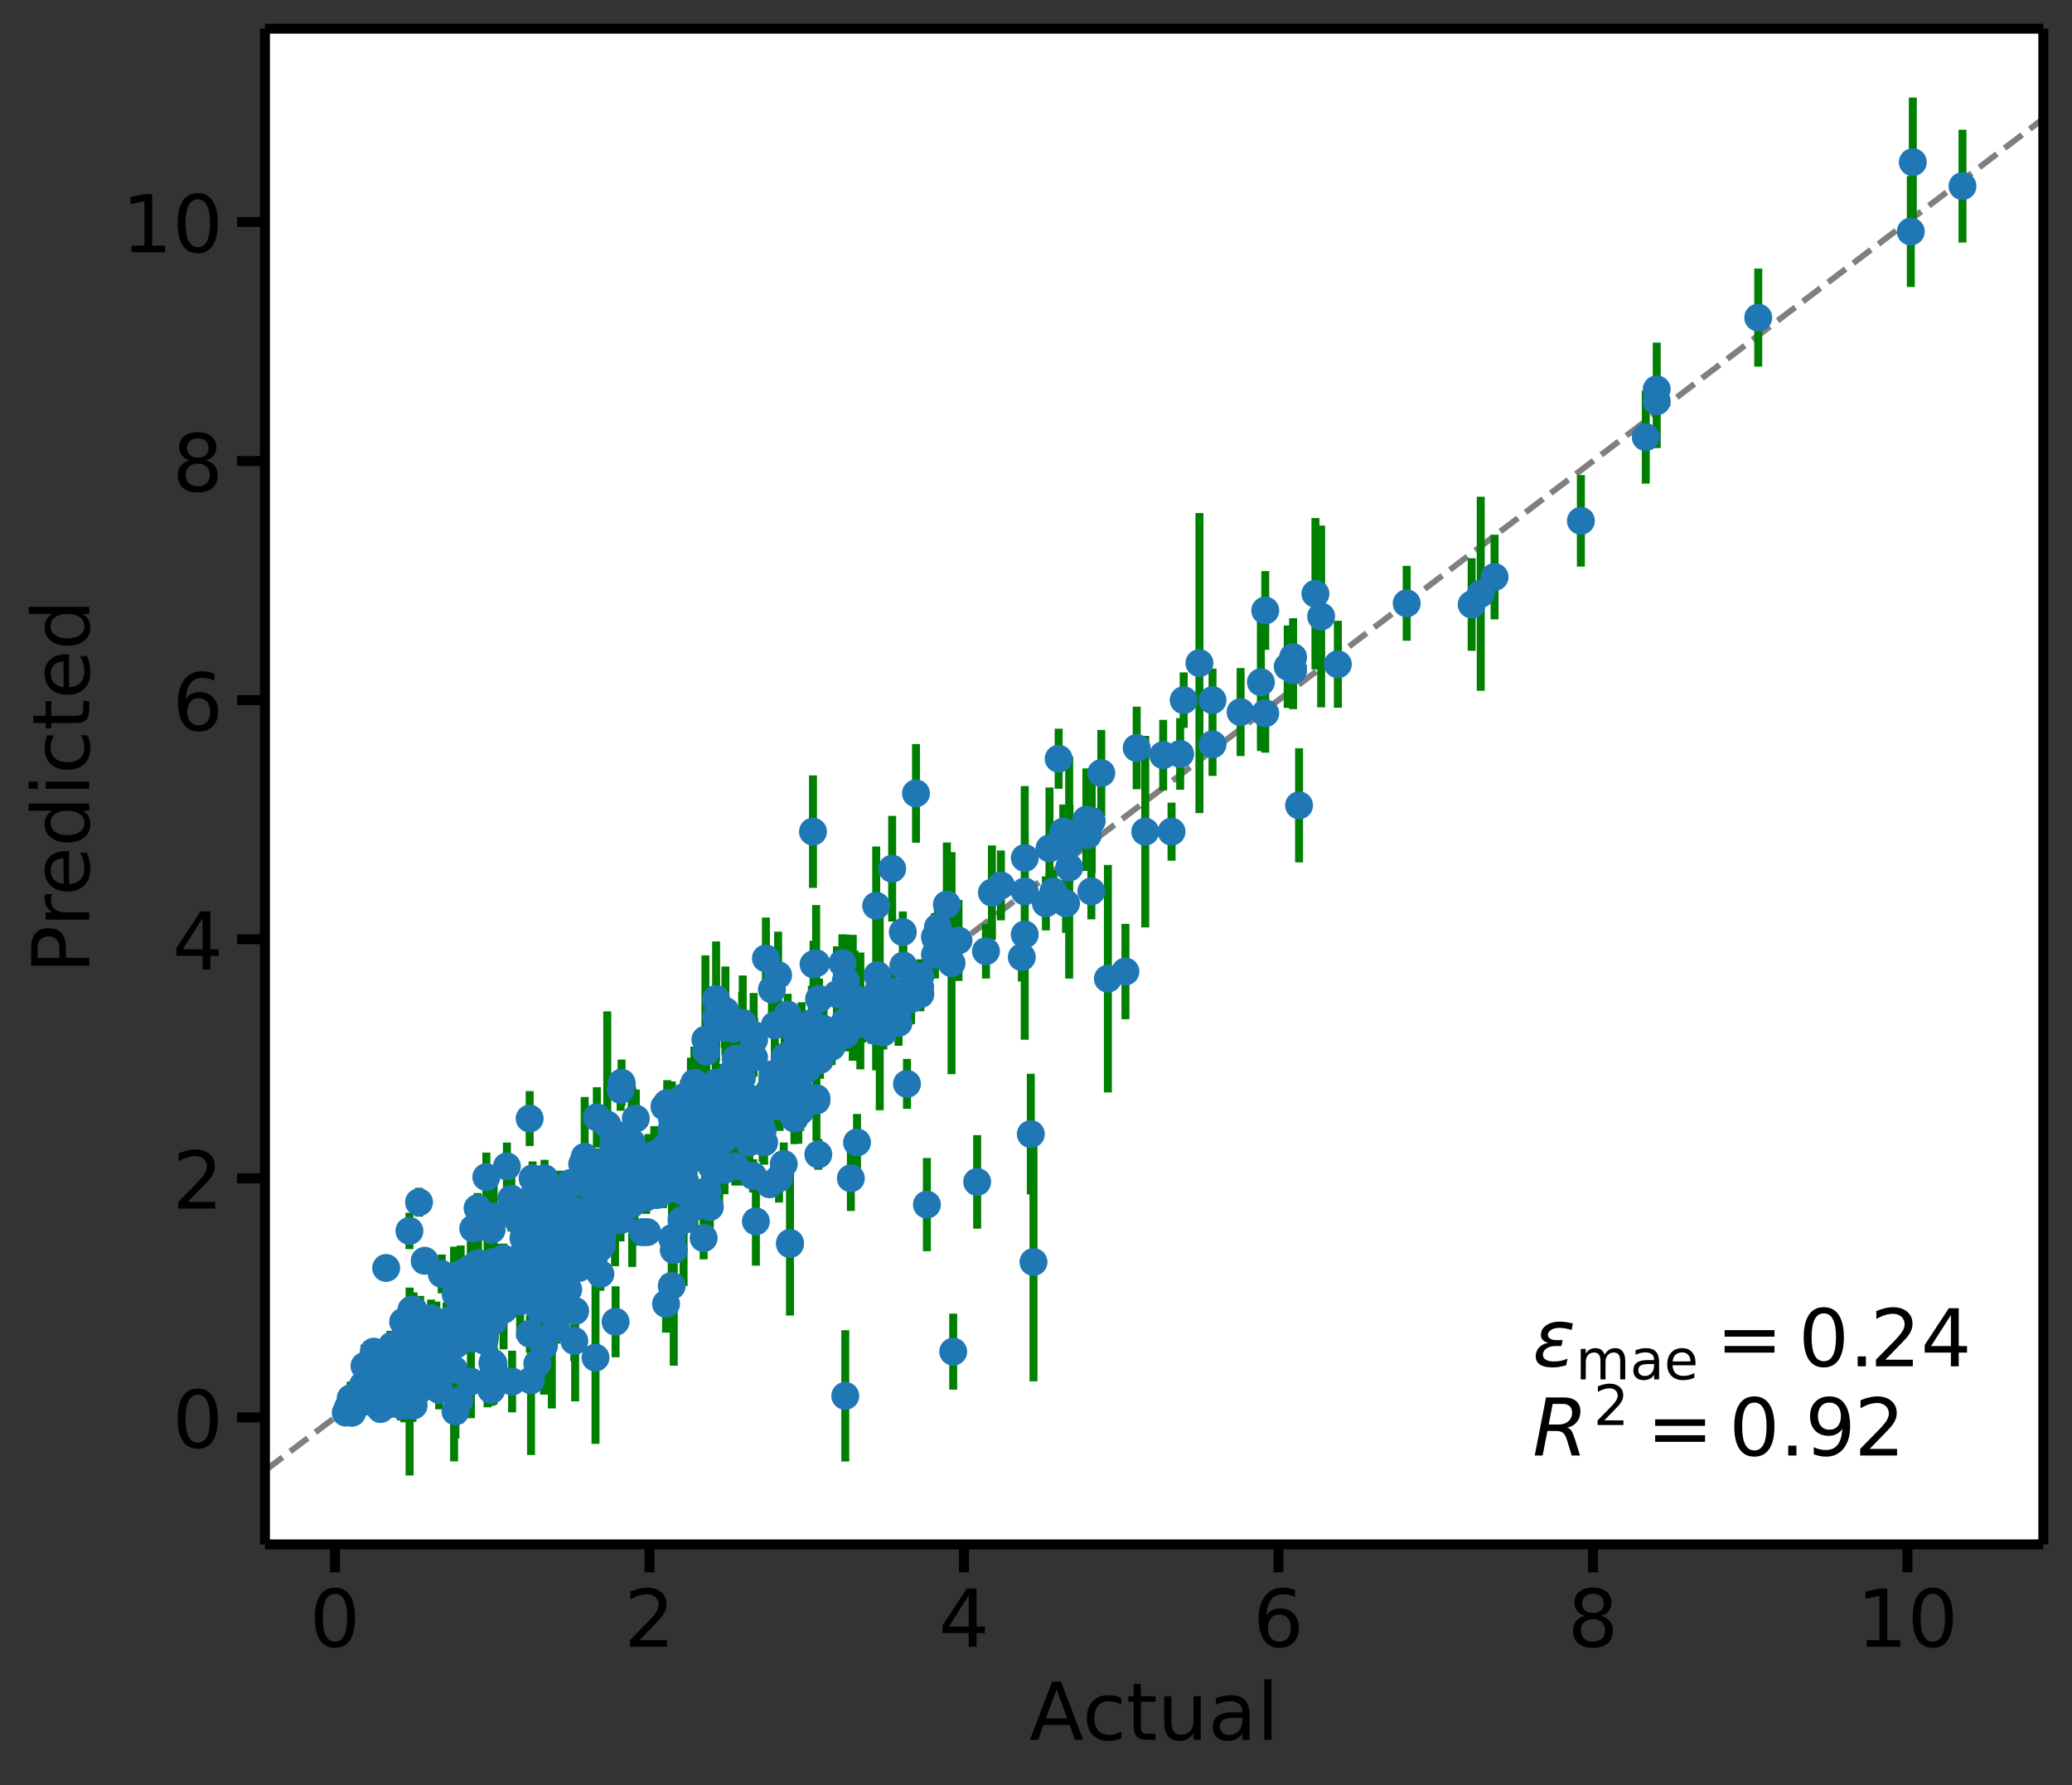 <svg xmlns="http://www.w3.org/2000/svg" xmlns:xlink="http://www.w3.org/1999/xlink" width="693.475" height="597.51" viewBox="0 0 520.106 448.132"><rect x="0" y="0" width="520.106" height="448.132" fill="#333333" stroke="none"/><defs><style>*{stroke-linecap:butt;stroke-linejoin:round}</style></defs><g id="figure_1"><path id="patch_1" fill="none" d="M0 448.132h520.106V0H0z"/><g id="axes_1"><path id="patch_2" fill="#fff" d="M66.506 387.72h446.4V7.2h-446.4z"/><path id="line2d_1" fill="none" stroke="#000" stroke-dasharray="5.55,2.4" stroke-opacity=".5" stroke-width="1.5" d="m66.506 369.207 446.4-339.41" clip-path="url(#p8ff867afab)"/><g id="matplotlib.axis_1"><g id="xtick_1"><g id="line2d_2"><defs><path id="m1f3b0cc0c8" stroke="#000" stroke-width="2.5" d="M0 0v7"/></defs><use xlink:href="#m1f3b0cc0c8" x="84.089" y="387.72" stroke="#000" stroke-width="2.5"/></g><g id="text_1" transform="matrix(.2 0 0 -.2 77.726 413.417)"><defs><path id="DejaVuSans-48" d="M31.781 66.406q-7.61 0-11.453-7.5Q16.5 51.422 16.5 36.375q0-14.984 3.828-22.484 3.844-7.5 11.453-7.5 7.672 0 11.5 7.5 3.844 7.5 3.844 22.484 0 15.047-3.844 22.531-3.828 7.5-11.5 7.5m0 7.813q12.266 0 18.735-9.703 6.468-9.688 6.468-28.141 0-18.406-6.468-28.11-6.47-9.687-18.735-9.687-12.25 0-18.718 9.688-6.47 9.703-6.47 28.109 0 18.453 6.47 28.14Q19.53 74.22 31.78 74.22z"/></defs><use xlink:href="#DejaVuSans-48"/></g></g><g id="xtick_2"><use xlink:href="#m1f3b0cc0c8" id="line2d_3" x="163.032" y="387.72" stroke="#000" stroke-width="2.5"/><g id="text_2" transform="matrix(.2 0 0 -.2 156.67 413.417)"><defs><path id="DejaVuSans-50" d="M19.188 8.297h34.421V0H7.33v8.297q5.609 5.812 15.296 15.594 9.703 9.797 12.188 12.64 4.734 5.313 6.609 9 1.89 3.688 1.89 7.25 0 5.813-4.078 9.469-4.078 3.672-10.625 3.672-4.64 0-9.797-1.61-5.14-1.609-11-4.89v9.969Q13.767 71.78 18.938 73q5.188 1.219 9.485 1.219 11.328 0 18.062-5.672 6.735-5.656 6.735-15.125 0-4.5-1.688-8.531-1.672-4.016-6.125-9.485-1.218-1.422-7.765-8.187-6.532-6.766-18.453-18.922z"/></defs><use xlink:href="#DejaVuSans-50"/></g></g><g id="xtick_3"><use xlink:href="#m1f3b0cc0c8" id="line2d_4" x="241.975" y="387.72" stroke="#000" stroke-width="2.5"/><g id="text_3" transform="matrix(.2 0 0 -.2 235.613 413.417)"><defs><path id="DejaVuSans-52" d="M37.797 64.313 12.89 25.39h24.906zm-2.594 8.593H47.61V25.391h10.407v-8.203H47.609V0h-9.812v17.188H4.89v9.515z"/></defs><use xlink:href="#DejaVuSans-52"/></g></g><g id="xtick_4"><use xlink:href="#m1f3b0cc0c8" id="line2d_5" x="320.918" y="387.72" stroke="#000" stroke-width="2.5"/><g id="text_4" transform="matrix(.2 0 0 -.2 314.556 413.417)"><defs><path id="DejaVuSans-54" d="M33.016 40.375q-6.641 0-10.532-4.547-3.875-4.531-3.875-12.437 0-7.86 3.875-12.438 3.891-4.562 10.532-4.562 6.64 0 10.515 4.562 3.875 4.578 3.875 12.438 0 7.906-3.875 12.437-3.875 4.547-10.515 4.547m19.578 30.922v-8.984q-3.719 1.75-7.5 2.671-3.782.938-7.5.938-9.766 0-14.922-6.594-5.14-6.594-5.875-19.922 2.875 4.25 7.219 6.516 4.359 2.266 9.578 2.266 10.984 0 17.36-6.672 6.374-6.657 6.374-18.125 0-11.235-6.64-18.032-6.641-6.78-17.672-6.78-12.657 0-19.344 9.687-6.688 9.703-6.688 28.109 0 17.281 8.204 27.563 8.203 10.28 22.015 10.28 3.719 0 7.5-.734t7.89-2.187z"/></defs><use xlink:href="#DejaVuSans-54"/></g></g><g id="xtick_5"><use xlink:href="#m1f3b0cc0c8" id="line2d_6" x="399.862" y="387.72" stroke="#000" stroke-width="2.5"/><g id="text_5" transform="matrix(.2 0 0 -.2 393.499 413.417)"><defs><path id="DejaVuSans-56" d="M31.781 34.625q-7.031 0-11.062-3.766-4.016-3.765-4.016-10.343 0-6.594 4.016-10.36Q24.75 6.391 31.78 6.391q7.032 0 11.078 3.78 4.063 3.798 4.063 10.345 0 6.578-4.031 10.343-4.016 3.766-11.11 3.766zm-9.86 4.188q-6.343 1.562-9.89 5.906Q8.5 49.079 8.5 55.329q0 8.733 6.219 13.812 6.234 5.078 17.062 5.078 10.89 0 17.094-5.078 6.203-5.079 6.203-13.813 0-6.25-3.547-10.61-3.531-4.343-9.828-5.906 7.125-1.656 11.094-6.5 3.984-4.828 3.984-11.796 0-10.61-6.468-16.282-6.47-5.656-18.532-5.656-12.047 0-18.531 5.656-6.469 5.672-6.469 16.282 0 6.968 4 11.797 4.016 4.843 11.14 6.5M18.314 54.39q0-5.657 3.53-8.828 3.548-3.172 9.938-3.172 6.36 0 9.938 3.172 3.593 3.171 3.593 8.828 0 5.672-3.593 8.843-3.578 3.172-9.938 3.172-6.39 0-9.937-3.172-3.532-3.172-3.532-8.843z"/></defs><use xlink:href="#DejaVuSans-56"/></g></g><g id="xtick_6"><use xlink:href="#m1f3b0cc0c8" id="line2d_7" x="478.805" y="387.72" stroke="#000" stroke-width="2.5"/><g id="text_6" transform="matrix(.2 0 0 -.2 466.08 413.417)"><defs><path id="DejaVuSans-49" d="M12.406 8.297h16.11v55.625l-17.532-3.516v8.985l17.438 3.515h9.86V8.296H54.39V0H12.406z"/></defs><use xlink:href="#DejaVuSans-49"/><use xlink:href="#DejaVuSans-48" x="63.623"/></g></g><g id="text_7" transform="matrix(.2 0 0 -.2 258.378 436.773)"><defs><path id="DejaVuSans-65" d="M34.188 63.188 20.797 26.906h26.812zm-5.579 9.718h11.188L67.578 0h-10.25l-6.64 18.703h-32.86L11.188 0H.78z"/><path id="DejaVuSans-99" d="M48.781 52.594v-8.407q-3.812 2.11-7.64 3.157t-7.735 1.047q-8.75 0-13.593-5.547-4.829-5.532-4.829-15.547t4.829-15.563q4.843-5.53 13.593-5.53 3.907 0 7.735 1.046t7.64 3.156V2.094Q45.016.344 40.984-.531q-4.015-.89-8.562-.89-12.36 0-19.64 7.765-7.266 7.765-7.266 20.953 0 13.375 7.343 21.031Q20.22 56 33.016 56q4.14 0 8.093-.86 3.953-.843 7.672-2.546"/><path id="DejaVuSans-116" d="M18.313 70.219V54.688h18.5v-6.985h-18.5V18.016q0-6.688 1.828-8.594t7.453-1.906h9.218V0h-9.218q-10.407 0-14.36 3.875-3.953 3.89-3.953 14.14v29.688H2.687v6.984h6.594V70.22z"/><path id="DejaVuSans-117" d="M8.5 21.578v33.11h8.984V21.922q0-7.766 3.016-11.656 3.031-3.875 9.094-3.875 7.265 0 11.484 4.64 4.234 4.64 4.234 12.656v31h8.985V0h-8.984v8.406Q42.047 3.422 37.718 1q-4.313-2.422-10.032-2.422-9.421 0-14.312 5.86Q8.5 10.296 8.5 21.578M31.11 56"/><path id="DejaVuSans-97" d="M34.281 27.484q-10.89 0-15.093-2.484-4.204-2.484-4.204-8.5 0-4.781 3.157-7.594 3.156-2.797 8.562-2.797 7.485 0 12 5.297 4.516 5.297 4.516 14.078v2zm17.922 3.72V0H43.22v8.297Q40.14 3.328 35.547.953q-4.594-2.375-11.234-2.375-8.391 0-13.36 4.719Q6 8.016 6 15.922q0 9.219 6.172 13.906 6.187 4.688 18.437 4.688h12.61v.89q0 6.203-4.078 9.594t-11.453 3.39q-4.688 0-9.141-1.124-4.438-1.125-8.531-3.375v8.312q4.921 1.906 9.562 2.844 4.64.953 9.031.953 11.875 0 17.735-6.156 5.86-6.14 5.86-18.64z"/><path id="DejaVuSans-108" d="M9.422 75.984h8.984V0H9.422z"/></defs><use xlink:href="#DejaVuSans-65"/><use xlink:href="#DejaVuSans-99" x="66.658"/><use xlink:href="#DejaVuSans-116" x="121.639"/><use xlink:href="#DejaVuSans-117" x="160.848"/><use xlink:href="#DejaVuSans-97" x="224.227"/><use xlink:href="#DejaVuSans-108" x="285.506"/></g></g><g id="matplotlib.axis_2"><g id="ytick_1"><g id="line2d_8"><defs><path id="m06271f73a8" stroke="#000" stroke-width="2.5" d="M0 0h-7"/></defs><use xlink:href="#m06271f73a8" x="66.506" y="355.839" stroke="#000" stroke-width="2.5"/></g><use xlink:href="#DejaVuSans-48" id="text_8" transform="matrix(.2 0 0 -.2 43.281 363.437)"/></g><g id="ytick_2"><use xlink:href="#m06271f73a8" id="line2d_9" x="66.506" y="295.816" stroke="#000" stroke-width="2.5"/><use xlink:href="#DejaVuSans-50" id="text_9" transform="matrix(.2 0 0 -.2 43.281 303.415)"/></g><g id="ytick_3"><use xlink:href="#m06271f73a8" id="line2d_10" x="66.506" y="235.793" stroke="#000" stroke-width="2.5"/><use xlink:href="#DejaVuSans-52" id="text_10" transform="matrix(.2 0 0 -.2 43.281 243.392)"/></g><g id="ytick_4"><use xlink:href="#m06271f73a8" id="line2d_11" x="66.506" y="175.771" stroke="#000" stroke-width="2.5"/><use xlink:href="#DejaVuSans-54" id="text_11" transform="matrix(.2 0 0 -.2 43.281 183.37)"/></g><g id="ytick_5"><use xlink:href="#m06271f73a8" id="line2d_12" x="66.506" y="115.748" stroke="#000" stroke-width="2.5"/><use xlink:href="#DejaVuSans-56" id="text_12" transform="matrix(.2 0 0 -.2 43.281 123.346)"/></g><g id="ytick_6"><use xlink:href="#m06271f73a8" id="line2d_13" x="66.506" y="55.725" stroke="#000" stroke-width="2.5"/><g id="text_13" transform="matrix(.2 0 0 -.2 30.556 63.324)"><use xlink:href="#DejaVuSans-49"/><use xlink:href="#DejaVuSans-48" x="63.623"/></g></g><g id="text_14" transform="matrix(0 -.2 -.2 0 22.397 244.4)"><defs><path id="DejaVuSans-80" d="M19.672 64.797v-27.39h12.406q6.89 0 10.64 3.562 3.766 3.562 3.766 10.156 0 6.547-3.765 10.11-3.75 3.562-10.64 3.562zm-9.86 8.11h22.266q12.266 0 18.531-5.548 6.282-5.546 6.282-16.234 0-10.797-6.282-16.313-6.265-5.515-18.53-5.515H19.671V0h-9.86z"/><path id="DejaVuSans-114" d="M41.11 46.297q-1.516.875-3.297 1.281Q36.03 48 33.89 48q-7.625 0-11.703-4.953-4.079-4.953-4.079-14.234V0H9.08v54.688h9.03v-8.5q2.844 4.984 7.375 7.39Q30.031 56 36.531 56q.922 0 2.047-.125 1.125-.11 2.484-.36z"/><path id="DejaVuSans-101" d="M56.203 29.594v-4.39H14.891q.593-9.282 5.593-14.142t13.938-4.859q5.172 0 10.031 1.266 4.86 1.265 9.656 3.812v-8.5Q49.266.734 44.187-.344 39.11-1.422 33.892-1.422q-13.094 0-20.735 7.61-7.64 7.625-7.64 20.625 0 13.421 7.25 21.296Q20.016 56 32.328 56q11.031 0 17.453-7.11 6.422-7.093 6.422-19.296m-8.984 2.64q-.094 7.36-4.125 11.75-4.032 4.407-10.672 4.407-7.516 0-12.031-4.25t-5.203-11.97z"/><path id="DejaVuSans-100" d="M45.406 46.39v29.594h8.985V0h-8.985v8.203Q42.578 3.328 38.25.953q-4.313-2.375-10.375-2.375-9.906 0-16.14 7.906-6.22 7.922-6.22 20.813t6.22 20.797Q17.968 56 27.874 56q6.063 0 10.375-2.375 4.328-2.36 7.156-7.234zm-30.61-19.093q0-9.906 4.079-15.547 4.078-5.64 11.203-5.64t11.219 5.64q4.11 5.64 4.11 15.547t-4.11 15.547q-4.094 5.64-11.219 5.64t-11.203-5.64-4.078-15.547z"/><path id="DejaVuSans-105" d="M9.422 54.688h8.984V0H9.422zm0 21.296h8.984v-11.39H9.422z"/></defs><use xlink:href="#DejaVuSans-80"/><use xlink:href="#DejaVuSans-114" x="58.553"/><use xlink:href="#DejaVuSans-101" x="97.416"/><use xlink:href="#DejaVuSans-100" x="158.939"/><use xlink:href="#DejaVuSans-105" x="222.416"/><use xlink:href="#DejaVuSans-99" x="250.199"/><use xlink:href="#DejaVuSans-116" x="305.18"/><use xlink:href="#DejaVuSans-101" x="344.389"/><use xlink:href="#DejaVuSans-100" x="405.912"/></g></g><path id="LineCollection_1" fill="none" stroke="green" stroke-width="2" d="M135.536 323.713v-13.778m38.894-18.185v-6.874m-7.646-3.355v-7.424m53.133-5.387v-19.615m-71.115 63.884v-11.517m71.458-47.71v-17.91M103.995 345.03v-8.393m7.633 8.374v-4.755m74.615-53.624v-4.44m72.507 17.666v-30.292m-87.085 10.148v-8.61m-53.46 84.921v-18.38M189.3 266.59v-11.174m-52.544 61.864v-8.715m-18.016 23.326v-9.126m-25.159 30.36v-5.376m57.151-39.057v-9.545m-2.887 9.799v-8.853m6.388-3.861v-8.035m-30.745 42.823v-7.383m48.142-24.927v-5.788m152.958-114.885V158.5M220.83 278.72v-52.24M103.663 339.846v-10.03m-6.732-8.385v-6.213M396.83 142.25v-22.992M237.683 242.69v-31.2M132.413 325.5v-7.148m51.608-55.433v-9.234m-63.729 78.945v-7.602m-.671 5.755v-6.91m-21.765 21.996v-6.47m57.746-35.509v-7.745m-30.678 25.232v-9.106m-6.659 9.887v-5.866m61.492-51.042v-28.901M415.866 109.48V86.003m-231.29 211.635v-9.646m4.705-19.176v-6.623m-4.763 24.733v-6.228m-62.363 52.697V320.66m4.25 18.083v-19.828m-12.422 47.965v-46.092m72.315-23.16v-33.635m61.192-18.343v-13.71m-27.553 10.328v-29.756m-96.523 103.155v-13.892m170.663-85.705v-14.574M114.466 336.61v-4.759m41.136-26.76v-7.746m-25.826 32.946v-7.727m46.863-32.485v-10.134m35.428-18.204v-10.48m11.134 1.749v-6.823M96.406 348.464v-4.457m275.286-170.586v-48.72M193.907 274.297v-6.78m-43.194 56.524v-8.432m17.888-23.569v-4.452m-41.625 37.792v-6.307m14.016-8.159v-6.787m-41.495 41.592v-4.97m174.545-121.607v-26.12m-77.072 84.261v-22.956m-55.026 58.444v-4.499m-7.962-2.462v-11.585M132.423 316v-7.355m-38.93 39.695v-6.01m29.368-17.762v-6.484M93.97 350.028v-4.584m.315 8.11v-6.835m34.462-23.717v-6.954m46.733-34.291v-8.496m19.841-17.558V233.89m3.183 36.574v-9.319m-21.865 28.334v-10.134m-18.274 26.848v-7.549m-61.229 48.61v-4.439m82.506-56.705v-19.002m-86.878 85.189v-4.92m-5.56 9.267v-5.212m74.989-46.706v-8.216m-8.523 6.008v-6.201m-10.605 3.359v-5.319m-37.848 49.523v-5.494m40.922-41.811v-8.72m46.071-5.116v-9.259m-17.78 17.97v-6.874m-26.94 16.658V293.4m-56.817 60.581v-7.089m139.252-135.325v-24.775m-70.678 125.919V275.32M120 325.626v-17.004m62.003-23.897v-5.429M480.151 56.943V24.496M184.518 285.725v-6.228m-2.844 1.668v-6.711m-35.042 39.238v-5.74m11.658-3.112v-6.044m9.212 1.33v-8.62m-4.152 5.158v-4.697m64.32-13.593V265.84m-57.952 23.372v-4.799m-2.238-1.771v-11.466m33.059-2.689v-7.165m-56.531 53.028v-7.657m39.918-26.11v-7.948m11.624 29.255v-12.148M93.539 350.66v-5.249m72.755-50.685v-9.824m57.655-53.552v-26.527M117.772 330.21v-5.763m199.826-135.484V169.18m-115.072 97.969v-7.49M413.117 121.41V98.081M134.873 345.78v-6.893M122.51 327.74v-5.026m74.689-53.018v-8.983m-15.655 26.259v-15.924m-53.197 38.097V292.69m4.396 16.714v-9.169m-6.037 28.818v-8.852m88.921-57.666v-10.867m200.239-139.186v-23.48M179.77 266.335v-22.069m-24.168 47.62v-7.746m9.588 11.77v-7.99m32.12-9.083v-8.058m-58.93 33.393v-10.709m-22.746 34.719V312.67m81.565-42.974v-8.983m-59.556 45.226v-13.043m20.527 9.978v-5.713m25.513-21.005v-13.5m29.896 41.36v-16.4m17.448-38.251v-8.536m-42.677 40.985v-6.808m-99.587 79.813v-5.163m185.182-118.853v-14.028M98.04 345.492v-6.316m10.686-.17v-6.55m10.069-19.847v-8.376m-7.913 20.473v-9.761m90.328-46.964v-16.357m-52.011 58.486v-6.98m-37.537 35.931v-10.26m95.063-65.022v-10.954M95.523 356.88v-6.284m160.97-104.186v-12.23m-95.927 67.48v-11.687m66.054-50.813v-10.335M86.797 357.287v-5.297m51.746-28.59v-22.755m9.227 9.055v-7.36m78.04-45.094v-8.692M98.38 351v-5.929m25.588 4.337V338.26m149.049-123.459v-10.235m-108.33 91.831V284.43m53.987-23.608v-8.041m-27.22 38.955v-15.85m-86.189 78.01v-9.92m22.978-17.634v-5.83M98.758 347.3v-4.53m91.362-59.786v-10.35m-59.6 51.851v-12.32m23.15-11.147v-6.202m.308 13.157v-5.107m77.049-48.999v-8.536m-105.046 81.775v-7.358m42.779-29.068v-14.937M92.018 353.72v-5.365m26.589-8.904v-6.84m81.408-67.279v-11.06m-85.549 83.838v-4.758m17.91-11.27v-9.916m9.874-2.06v-4.57m23.135-3.008v-16.425m15.031 3.851v-6.283m23.867-16.106v-9.523m-78.757 67.086v-4.603m67.704-44.065v-5.705m-85.83 76.291V334.02m23.989-19.817v-6.763m185.116-118.899v-34.544M163.94 297.87v-4.107m277.406-201.72V67.425M92.996 351.59v-5.308m60.755-52.664v-8.209m20.561 25.351v-15.481m1.655-5.376v-6.18m-68.845 66.539v-6.854m64.592-44.968v-11.25m33.226-14.284v-20.205m99.424-69.008v-15.844M159.098 304.783v-5.929m42.744-33.363v-7.176m-64.586 60.194v-6.37m74.921 54.785V333.95m-76.621-13.124V306.82M90.45 351.877v-5.282m94.068-64.771v-6.228m-25.82 39.475V272.96m80.571 75.916V329.79m-53.026-47.66v-4.44m-41.81 33.76v-6.657m-19.833 20.16V317.7m41.804-22.32v-5.13m-5.055 22.49v-6.837m-67.845 43.692v-4.92m57.776-35.451v-5.808m-9.336 9.055v-4.499m7.243 10.899v-7.095m20.439-28.328v-7.676m-26.561 36.508v-5.318m38.375-21.46v-18.387m-87.936 84.881v-4.92m60.972-51.671v-11.182m-17.089 44.929v-12.651m13.847-3.654v-5.25m17.887 35.261v-58.07m-22.918 25.637v-5.208M99.837 355.35v-13.427m45.023-20.943v-7.71m-43.666 21.396v-5.673m216.404-165.84v-19.782M133.443 327.646v-6.038m29.437-24.761v-5.663m-3.863 9.812v-5.558m-44.695 65.678V347.56m44.908-49.028V290.7m-66.843 61.07v-5.068m75.634-45.912v-5.147m-26.077 16.528v-4.5M266.9 215.603v-13.64M154.883 306.382v-4.926m46.624-20.951v-22.798m90.471-59.275V180.72M109.95 345.2v-11.734m-15.178 14.796v-5.854m13.932 6.138v-10.024m45.331-36.159v-5.29m-48.641 38.397v-7.28m67.556-37.343v-5.068m-62.578 54.691v-6.477m69.27-42.181V272.81m-1.041 27.459V285.36m-64.113 55.887v-7.43m51.916-33.335v-5.13m19.839-22.525v-4.441m-4.156-3.413v-22.346m-43.575 110.969v-49.535m49.583-12.252v-9.992m-85.17 63.022v-5.61m-7.808 10.746v-6.279m45.64-19.719v-11.905m37.433-3.78v-10.546m-53.265 26.276v-6.593m4.791 6.483v-6.973m119.272-81v-23.7m-93.343 94.928v-9.497m-52.827 72.754v-47.177m-9.237 25.677v-5.377m30.339-28.603v-19.048m-20.654 35.984v-6.102m67.232-28.288v-11.75m34.442-10.433v-20.205m-29.957 31.228v-5.036m59.701-40.138V229.23m-85.882 81.348V299.06m-28.921 8.059v-7.6m53.374 2.274v-5.952m-72.588 60.767v-7.54m2.11-35.483v-9.127m179.728-48.584v-23.955m-76.912 23.991v-10.222m-30.203 44.289v-6.929m-53.235 45.845V316.16m63.158-31.918v-12.865m-16.636 56.154v-33.419m-18.009 22.008v-5.794m117.717-64.645v-55.789M151.28 310.425v-5.808m3.003.48v-17.36m64.391-31.117v-8.04m-50.199 37.755v-5.047m35.309-15.171v-18.631m-48.099 56.878v-5.09m41.749-23.676v-7.582m-34.657 29.307v-12.617M91.866 353.8v-4.926m52.509 2.933V306.45m-4.77 30.873v-7.985m16.163-17.695v-10.646m-61.436 51.867v-5.455m41.699-30.009v-5.353m41.04-29.887v-42.314m35.066 21.382v-8.253M177.11 287.06v-6.496M97.856 349.77v-6.47m83.607-58.913v-8.954m-50.22 35.829v-6.883m-17.26 54.699v-46.093m8.401 40.316v-56.148m-1.161 29.613v-7.88m90.914-57.057v-8.254m-53.439 64.497v-42.111m-29.472 47.79V315.3M492.615 60.885V32.559M123.782 338.286v-12.913m42.622-31.493v-5.131m-39.448 40.288v-6.419m135.581-89.041v-13.574M155.602 303.59v-7.745m44.774-8.712v-28.852m-20.734 36.232V275.51m-25.679 12.11v-6.416M97.856 350.37v-6.47m85.148-60.924v-12.734m-65.697 63.652v-4.73M88.239 357.2v-5.123m150.618-82.415V213.93m-98.954 102.338v-4.89m8.272-5.338v-4.842m7.427 3.593v-7.746m-25.038 39.003v-18.64m3.356 4.316v-9.8m70.94-55.545v-29.166m-98.26 92.195v-5.768m30.724 4.577v-5.787m16.639-22.11v-6.415m38.294-33.053v-20.513m-19.683 59.446v-6.545m7.068 11.273V275.51m36.317-7.048v-29.324M98.345 355.227v-10.78m23.68-9.007v-7.22m26.31-9.291v-8.411m2.35-2.84v-5.717m63.375-35.663V234.7m-85.26 94.548v-14.044M97.856 350.37v-6.47m63.676-45.521v-11.128m24.766-4.629v-33.634m-43.148 58.346v-5.63m108.103-70.651v-17.529m-117.594 104.55v-5.5m29.291-11.137v-7.04m-68.618 57.867v-5.455m65.506-47.982v-5.421m34.65-26.83v-18.349m-60.803 51.827v-8.475m13.085 13.861v-30.051m30.823 26.901v-6.946m-76.156 56.067v-9.751m64.031-44.536v-6.817m-60.008 48.014v-12.983m50.544-25.658v-14.93m-24.662 33.534v-7.121m10.602-.493v-4.499m25.005-10.925v-7.263m17.719-12.413v-19.53m-41.236 55.116v-6.67m27.579-20.953v-6.646m33.929 9.524v-20.205m-45.704 37.659v-8.895m-29.268 15.805v-8.91m-15.985 57.213v-46.093m98.154-52.357v-8.254m-63.314 59.418v-4.941m-19.597 17.201v-8.453m-.334 15.105V319.75m-25.55 27.982v-5.995m56.082-39.847v-10.347m34.342-36.675v-12.94m-55.086 77.313v-5.434m101.92-67.545v-20.337M87.204 356.644v-5.212m48.332-15.714V321.94m35.926-18.269v-9.107m-36.169 23.671v-6.423m46.251-24.24v-15.924m-9.954 51.202v-33.06m26.711 40.488v-35.911m-18.659-11.258v-19.002m.229 22.535v-5.66M97.856 350.07v-6.47m78.768-27.436V305.48m-82.339 48.074v-6.835m40.948-26.975v-5.84m-42.374 39.431v-4.596m109.667-76.489v-7.489m7.554-3.126v-24.072m-43.826 59.945v-9.986M106.916 341.8v-11.537m60.26-33.115v-5.665m-14.464 5.97v-12.877m26.93 14.739v-19.002m-64.795 57.629v-6.222m52.102-40.075v-7.264m-28.619 31.311v-7.34m87.227-45.799V251.05m-55.538 50.77v-9.006m-24.675 28.45v-5.879m-38.247 34.617v-11.135m111.514-83.89v-8.356M99.497 346.32v-4.97m.47 6.994v-4.817m-5.682 5.526v-6.836m182.16-137.325v-21.63M150.64 297.304v-8.978m13.595 12.194v-14.21m-54.709 51.18v-10.72m-15.241 24.984v-6.836m111.124-51.259v-7.69m-20.269-5.572v-5.175m-58.72 56.092V317.94m-35.312 32.735v-5.879m94.162-54.952V277.78m-17.004 15.742v-4.415m11.376-7.799v-19.002m-56.005 83.888v-7.72m-8.349 18.949v-11.572m88.985-78.824v-14.449m-76.238 74.811v-9.725M323.236 177.71v-20.684M110.24 353.814v-9.756m13.097 8.849v-7.941M235.43 238.617v-11.65m-99.404 92.965v-7.416m101.437-69.379v-8.685m-88.264 74.458v-6.98m59.552-34.551v-9.15m-79.525 68.223V318m3.728-30.287v-13.805m-42.14 80.361v-5.263m45.743 1.117V325.54m-19.849 7.018V325.1m42.656-24.555v-4.055m-55.815 60.46v-9.424m-15.518 7.705v-8.388m108.197-65.541v-12.987m-56.076 42.967v-9.324m30.071-12.198v-13.698m18.952-5.752v-21.014m-80.963 86.302v-9.337m35.792-17.948v-6.987m-50.627 49.256v-5.092m39.493-27.78v-7.774m38.244-9.176v-8.687m-59.012 44.624v-9.734m62.328-37.913v-6.875m-46.395 44.613v-9.724m24.395-6.344v-56.817m-2.355 53.79v-6.947m122.62-82.091V192.91M142.448 320.26v-9.872m32.295-17.668v-7.613m-46.2 69.467v-15.477M92.466 351.71v-4.948m260.638-185.906v-18.79M175.07 290.862v-8.098m149.518-105.027v-19.538m-140.07 125.125v-6.228m37.205-13.614v-8.56m-98.074 90.282v-6.34m70.258-59.766v-6.78m-70.132 48.53V312.8m54.583-16.107v-8.956m-57.068 43.825v-4.866m-19.425 9.046v-4.823m17.222 2.632v-9.445m18.648-7.27v-5.426m43.432-25.965v-15.271m-87.753 81.87v-5.015m93.025-78.321v-23.813m-75.708 92.125v-4.378m33.973-16.352v-15.138m140.628-103.009v-20.735M135.536 326.714v-13.778m123.887 33.838v-59.9m-154.839 57.925v-4.93m114.218-77.829v-10.476m-74.644 90.147v-10.159m-32.495 13.514V335.4m15.579-36.6v-11.97m47.188 1.32v-6.875m-37.174 35.133v-6.37m74.881-47.309v-8.254m-28.664 30.461v-5.25m-88.356 69.988v-6.278m18.645-3.541v-10.048m-9.932 25.713v-5.365m69.6-51.057V280.53m-59.902 56.182v-10.965m30.351-11.896v-18.063m87.096-42.4v-11.18m-125.304 98.237v-5.226m67.967-27.88v-33.85m130.726-78.692v-15.844M98.386 340.736v-5.808m57.641-57.313v-11.616m72.191-14.279v-7.844m-107.841 86.051v-14.2m46.811 18.83v-14.458m-9.98-19.801v-5.962m13.854 17.94v-11.912m49.667-37.284v-8.956M88.308 355.754v-5.832m100.744-50.531v-8.35m-44.348 28.85v-15.137m123.76-83.24v-19.459M121.612 340.084v-6.904M88.59 354.774V349.7m105.405-76.195v-5.797m-19.682 13.152v-18.106m-64.278 74.799v-4.244m44.347-15.44v-27.9m-17.126 26.739v-6.37m42.386-6.822v-19.001m55.225-44.567v-8.309M97.574 355.66v-6.245m37.659-29.071v-5.84m59.791-31.492v-19.41m-70.838 72.889v-23.728m3.202 11.576v-5.426m38.579-21.228v-9.14m16.12 1.638v-22.346m-11.115 16.093v-6.24m-37.955 61.856v-9.43m48.92-67.028v-10.172m30.367 5.059V234.62M92.29 352.158v-5.243m204.838-164.179v-13.93M155.967 296.182v-8.535m11.948 6.396v-7.858M152.13 303.94v-9.645m-2.306-6.207v-15.156m18.082 20.262v-4.36m33.858-14.182V262.96m-24.748 36.163v-18.618m119.229-82.238v-17.982M112.683 337.36v-5.659m46.112-36.197v-11.38m128.678-51.298V184.74M142.641 327.677v-7.9m56.776-32.535v-12.864m-63.127 47.583v-18.677m28.616-.187v-6.158m92.32-35.909v-52.875M144.433 315.95v-6.656m-8.897 23.422V318.94m5.965-7.582v-7.675m-33.195 44.509v-8.715m-1.726 5.163v-6.412m23.935-15.904v-6.198m194.073-138.389v-19.538M92.859 351.534v-4.595m105.442-16.961v-35.911m-24.204 1.211v-9.127m6.429 1.497v-6.472m38.148-24.556v-8.04m-100.921 89.282v-9.064m-3.287 5.112v-4.76M88.4 357.21v-5.143m76.657-54.882v-5.74m-52.54 54.561v-6.744m26.492-29.664v-15.559M94.26 350.334v-5.797m24.535-14.522v-8.375m182.278-117.517v-75.312M105.671 341.646v-5.227m44.949-32.101v-11.002M335.827 177.68v-21.825M150.668 313.119v-5.794m116.921-73.141v-14.788m-109.017 82.691v-30.549m-54.766 61.668v-8.755m90.101-49.554v-6.78m10.163-45.203v-28.261m-46.853 98.865v-7.408m120.88-11.855v-57.116M149.84 314.307v-7.57m-7.497 6.81v-5.45m44.001-25.036v-9.303m-31.82 66.98v-17.817m14.126-32.781v-18.66m7.976 36.164v-10.45m-40.325 26.383v-10.505m-29.147 37.627v-7.727m13.137-13.546v-7.196m77.416-62.318V249.49m-18.065 40.821V271.31m-25.607 31.953v-5.29m-27.868 25.968v-7.031m60.076-39.881v-4.441m-36.76 89.888V319.19m6.842-18.419v-10.51m76.343 23.857V290.72m-76.964-.376v-7.062m-12.554 22.852v-5.63m36.658-19.12v-10.751m-39.279 50.348v-12.515m50.315-27.543v-8.628M101.5 357.066v-8.456m47.302-32.63v-11.517m37.964-27.11v-5.09m-17.728 24.361v-12.42m4.392-.112v-18.567m-58.004 58.599v-8.598m28.149-2.729v-6.952m11.806 1.612v-8.876m16.333-1.941v-11.251m-18.794 27.417v-12.972m58.541-50.797v-14.482m-47.226 62.364v-14.21m-62.798 69.002v-9.751m19.758-9.415v-8.032m52.339-31.767v-6.465m-80.675 64.953v-4.595m38.103-28.157v-6.317m14.61-2.625v-5.84m-12.275 61.579v-37.487m29.144-15.418v-6.105m-45.928 26.306V319.08m55.275-27.281v-5.77m-76.896 63.262v-4.911m75.127-47.063v-9.004m-75.734 62.24v-6.835M228.7 257.107v-12.615m-96.956 81.531v-12.395m45.23-22.023V277.82m6.535 16.955v-36.332m73.717-8.217v-52.875M99.001 354.666v-4.857m77.302-67.331v-18.34m-39.611 36.322v-9.287m45.163 8.638V287.62m-15.278 10.524v-13.66m-21.59 22.468v-5.465m-8.077 10.962v-11.057m54.899-8.995v-11.169m-97.993 60.78v-5.35M479.644 72.047V44.205M169.513 292.283v-8.54m15.005-2.82v-6.228m50.166-29.038v-11.924M98.012 349.983v-15.898m-1.107 17.02v-5.538m67.415-44.233V293.3m2.084.28v-5.131m-66.437 57.494v-4.817m40.416-26.599v-20.615m-35.201 11.533v-7.253m16.973 34.602v-12.733m49.691-32.797v-7.505m3.73 8.555v-6.604m-24.494 39.578v-17.331m61.055-40.027v-8.254m-116.7 93.534v-4.75m121.02-82.757V251.9m-1.957 11.041v-24.284m-91.012 90.562v-7.383m67.356-40.313v-8.628m-46.534 44.832v-8.409m30.12-16.067v-6.874m-18.828 23.216v-7.746m82.485-58.661v-8.783M137.285 320.89v-9.932m56.622-37.862v-6.78m51.378 42.142v-23.483m-113.048 35.616v-6.333m.385 14.559v-11.982m25.033-9.753v-10.527m40.208-25.363v-9.574m-44.219 43.92v-7.44m-60.785 53.136v-4.595m26.812-15.05v-6.72m-5.296 3.47v-6.823m6.208 12.784v-8.541m211.049-148.173V131.94M99.111 349.244v-4.817m40.153-12.843v-15.715m10.811-5.475v-6.947m-6.281 7.153v-9.76m36.739 1.085v-18.22m-35.034 25.973v-9.717m-54.007 48.321v-10.696m112.725-89.581v-11.818M97.856 347.67v-6.47m68.581-37.917v-8.33m99.305-96.933v-15.087M135.151 322.008v-7.367m15.035-12.128v-6.791m39.554 22.023v-22.25m-76.003 45.557v-10.04m10.146 21.62v-20.596m-34.055 22.077v-4.952m56.197-36.676v-6.327m-19.684 13.495v-7.459m41.73-19.204v-12.355m-76.79 73.9v-5.195m278.131-185.958v-23.241M161.94 302.1v-6.566m-24.684 21.174v-6.37m-22.79 24.472v-4.76m78.384-47.006v-12.87m-26.446 24.606v-5.13m-66.437 57.793v-4.817m78.634-52.261v-14.908m-4.311 12.201v-7.693m5.566 3.564v-6.037m35.271 16.476v-14.31M97.856 347.37v-6.47m128.902-93.167V237.06m-40.319 31.648v-23.813m188.721-89.407V134.23M160.433 295.876v-7.323m35.266-4.624v-12.24m-81.555 65.925v-5.566m-26.84 24.698v-6.616m7.448-.007v-4.774m35.216-36.675v-8.91m-6.68 28.749V317.14m9.088 3.142v-9.917m49.168-16.191v-15.923m-77.549 68.879v-8.392m53.048-32.884v-18.275m21.315-1.991v-8.955m45.815-22.328v-10.613M97.74 348.437v-4.403m52.928-39.319v-5.793m8.93-10.817v-14.589m41.266 10.41v-9.832m-19.32 13.478v-15.924m-43.189 46.092v-6.034m8.855-5.674v-17.43m-46.281 56.362v-8.261m39.828-16.027V308.77m116.489-87.98v-10.808M123.488 331.02v-7.383m23.862-15.657v-4.52m117.074-74.315v-10.712m-43.695 33.843v-8.956m105.36-26.813v-28.653M142.83 314.64v-5.835m168.583-118.983v-22.1m-166.98 141.926v-6.656m119.008-74.719v-30.576m-58.501 88.114v-20.205m-61.583 46.755v-6.68m49.813-5.262v-6.204m18.848-30.307v-8.21m112.57-80.962v-19.539M196.737 297.614v-10.798m-28.124 43.923v-15.825m37.203-44.086v-9.447m-3.29 7.569v-7.49m-32.507 37.358v-9.005m-.131 5.839v-5.074m-41.645 34.864v-5.831m95.797-59.697v-12.228m-105.863 77.923V311.04m-24.684 41.202v-6.011m48.451-33.46v-4.499m-37.031 40.684v-6.642m72.462-49.309V278.22m-55.293 23.453v-12.314m-13.861 52.448v-7.95m79.437-61.581v-14.142m-56.888 66.272v-7.961m199.429-148.383V130.06M177.302 277.58v-27.152m-85.81 103.557v-10.697m15.264 7.383v-6.47m109.819-88.051v-7.701m-60.79 30.41v-10.502m-47.952 70.02v-5.292m29.423-16.677v-6.37" clip-path="url(#p8ff867afab)"/><g id="line2d_14"><defs><path id="m2142927ef1" stroke="#1f77b4" d="M0 3a3 3 0 1 0 0-6 3 3 0 0 0 0 6z"/></defs><g fill="#1f77b4" stroke="#1f77b4" clip-path="url(#p8ff867afab)"><use xlink:href="#m2142927ef1" x="135.536" y="316.824"/><use xlink:href="#m2142927ef1" x="174.43" y="288.313"/><use xlink:href="#m2142927ef1" x="166.784" y="277.809"/><use xlink:href="#m2142927ef1" x="219.917" y="258.902"/><use xlink:href="#m2142927ef1" x="148.802" y="307.22"/><use xlink:href="#m2142927ef1" x="220.261" y="244.797"/><use xlink:href="#m2142927ef1" x="103.995" y="340.833"/><use xlink:href="#m2142927ef1" x="111.628" y="342.634"/><use xlink:href="#m2142927ef1" x="186.243" y="284.412"/><use xlink:href="#m2142927ef1" x="258.75" y="284.712"/><use xlink:href="#m2142927ef1" x="171.665" y="275.408"/><use xlink:href="#m2142927ef1" x="118.205" y="346.835"/><use xlink:href="#m2142927ef1" x="189.301" y="261.003"/><use xlink:href="#m2142927ef1" x="136.756" y="312.923"/><use xlink:href="#m2142927ef1" x="118.739" y="327.328"/><use xlink:href="#m2142927ef1" x="93.581" y="350.437"/><use xlink:href="#m2142927ef1" x="150.732" y="303.919"/><use xlink:href="#m2142927ef1" x="147.845" y="304.519"/><use xlink:href="#m2142927ef1" x="154.233" y="292.215"/><use xlink:href="#m2142927ef1" x="123.488" y="327.328"/><use xlink:href="#m2142927ef1" x="171.63" y="295.816"/><use xlink:href="#m2142927ef1" x="324.588" y="168.268"/><use xlink:href="#m2142927ef1" x="220.83" y="252.6"/><use xlink:href="#m2142927ef1" x="103.663" y="334.831"/><use xlink:href="#m2142927ef1" x="96.931" y="318.325"/><use xlink:href="#m2142927ef1" x="396.83" y="130.754"/><use xlink:href="#m2142927ef1" x="237.683" y="227.09"/><use xlink:href="#m2142927ef1" x="132.413" y="321.926"/><use xlink:href="#m2142927ef1" x="184.021" y="258.302"/><use xlink:href="#m2142927ef1" x="120.292" y="328.829"/><use xlink:href="#m2142927ef1" x="119.621" y="327.328"/><use xlink:href="#m2142927ef1" x="97.856" y="342.634"/><use xlink:href="#m2142927ef1" x="155.602" y="300.018"/><use xlink:href="#m2142927ef1" x="124.924" y="316.824"/><use xlink:href="#m2142927ef1" x="118.265" y="319.225"/><use xlink:href="#m2142927ef1" x="179.757" y="250.799"/><use xlink:href="#m2142927ef1" x="415.866" y="97.741"/><use xlink:href="#m2142927ef1" x="184.576" y="292.815"/><use xlink:href="#m2142927ef1" x="189.281" y="265.505"/><use xlink:href="#m2142927ef1" x="184.518" y="283.812"/><use xlink:href="#m2142927ef1" x="122.155" y="327.028"/><use xlink:href="#m2142927ef1" x="126.405" y="328.829"/><use xlink:href="#m2142927ef1" x="113.983" y="343.834"/><use xlink:href="#m2142927ef1" x="186.298" y="280.81"/><use xlink:href="#m2142927ef1" x="247.49" y="238.795"/><use xlink:href="#m2142927ef1" x="219.937" y="227.39"/><use xlink:href="#m2142927ef1" x="123.414" y="308.721"/><use xlink:href="#m2142927ef1" x="294.077" y="208.783"/><use xlink:href="#m2142927ef1" x="114.466" y="334.231"/><use xlink:href="#m2142927ef1" x="155.602" y="301.218"/><use xlink:href="#m2142927ef1" x="129.776" y="326.428"/><use xlink:href="#m2142927ef1" x="176.639" y="285.012"/><use xlink:href="#m2142927ef1" x="212.067" y="256.501"/><use xlink:href="#m2142927ef1" x="223.201" y="249.599"/><use xlink:href="#m2142927ef1" x="96.406" y="346.235"/><use xlink:href="#m2142927ef1" x="371.692" y="149.061"/><use xlink:href="#m2142927ef1" x="193.907" y="270.907"/><use xlink:href="#m2142927ef1" x="150.713" y="319.825"/><use xlink:href="#m2142927ef1" x="168.601" y="289.814"/><use xlink:href="#m2142927ef1" x="126.976" y="322.226"/><use xlink:href="#m2142927ef1" x="140.992" y="307.521"/><use xlink:href="#m2142927ef1" x="99.497" y="343.234"/><use xlink:href="#m2142927ef1" x="274.042" y="206.082"/><use xlink:href="#m2142927ef1" x="196.97" y="265.805"/><use xlink:href="#m2142927ef1" x="141.944" y="310.522"/><use xlink:href="#m2142927ef1" x="133.982" y="300.018"/><use xlink:href="#m2142927ef1" x="132.423" y="312.322"/><use xlink:href="#m2142927ef1" x="93.493" y="345.335"/><use xlink:href="#m2142927ef1" x="122.861" y="321.326"/><use xlink:href="#m2142927ef1" x="93.97" y="347.736"/><use xlink:href="#m2142927ef1" x="94.285" y="350.137"/><use xlink:href="#m2142927ef1" x="128.747" y="319.525"/><use xlink:href="#m2142927ef1" x="175.481" y="277.509"/><use xlink:href="#m2142927ef1" x="195.321" y="244.797"/><use xlink:href="#m2142927ef1" x="198.504" y="265.805"/><use xlink:href="#m2142927ef1" x="176.639" y="284.412"/><use xlink:href="#m2142927ef1" x="158.365" y="302.419"/><use xlink:href="#m2142927ef1" x="97.136" y="345.035"/><use xlink:href="#m2142927ef1" x="179.642" y="276.609"/><use xlink:href="#m2142927ef1" x="92.764" y="349.837"/><use xlink:href="#m2142927ef1" x="87.204" y="354.038"/><use xlink:href="#m2142927ef1" x="162.193" y="300.618"/><use xlink:href="#m2142927ef1" x="153.67" y="299.418"/><use xlink:href="#m2142927ef1" x="143.065" y="297.017"/><use xlink:href="#m2142927ef1" x="105.217" y="341.133"/><use xlink:href="#m2142927ef1" x="146.139" y="292.215"/><use xlink:href="#m2142927ef1" x="192.21" y="278.109"/><use xlink:href="#m2142927ef1" x="174.43" y="288.013"/><use xlink:href="#m2142927ef1" x="147.489" y="297.317"/><use xlink:href="#m2142927ef1" x="90.673" y="350.437"/><use xlink:href="#m2142927ef1" x="229.925" y="199.18"/><use xlink:href="#m2142927ef1" x="159.247" y="294.015"/><use xlink:href="#m2142927ef1" x="119.999" y="317.124"/><use xlink:href="#m2142927ef1" x="182.003" y="282.011"/><use xlink:href="#m2142927ef1" x="480.151" y="40.72"/><use xlink:href="#m2142927ef1" x="184.518" y="282.611"/><use xlink:href="#m2142927ef1" x="181.674" y="277.809"/><use xlink:href="#m2142927ef1" x="146.632" y="310.822"/><use xlink:href="#m2142927ef1" x="158.291" y="301.818"/><use xlink:href="#m2142927ef1" x="167.502" y="295.816"/><use xlink:href="#m2142927ef1" x="163.35" y="294.316"/><use xlink:href="#m2142927ef1" x="227.669" y="272.107"/><use xlink:href="#m2142927ef1" x="169.718" y="286.813"/><use xlink:href="#m2142927ef1" x="167.48" y="276.909"/><use xlink:href="#m2142927ef1" x="200.539" y="264.904"/><use xlink:href="#m2142927ef1" x="144.008" y="310.522"/><use xlink:href="#m2142927ef1" x="183.926" y="276.609"/><use xlink:href="#m2142927ef1" x="195.55" y="295.816"/><use xlink:href="#m2142927ef1" x="93.539" y="348.036"/><use xlink:href="#m2142927ef1" x="166.294" y="289.814"/><use xlink:href="#m2142927ef1" x="223.949" y="218.087"/><use xlink:href="#m2142927ef1" x="117.772" y="327.328"/><use xlink:href="#m2142927ef1" x="317.598" y="179.072"/><use xlink:href="#m2142927ef1" x="202.526" y="263.404"/><use xlink:href="#m2142927ef1" x="413.117" y="109.746"/><use xlink:href="#m2142927ef1" x="134.873" y="342.334"/><use xlink:href="#m2142927ef1" x="122.509" y="325.227"/><use xlink:href="#m2142927ef1" x="197.199" y="265.205"/><use xlink:href="#m2142927ef1" x="181.544" y="279.01"/><use xlink:href="#m2142927ef1" x="128.347" y="300.918"/><use xlink:href="#m2142927ef1" x="132.743" y="304.82"/><use xlink:href="#m2142927ef1" x="126.706" y="324.627"/><use xlink:href="#m2142927ef1" x="215.627" y="257.102"/><use xlink:href="#m2142927ef1" x="415.866" y="100.742"/><use xlink:href="#m2142927ef1" x="179.77" y="255.301"/><use xlink:href="#m2142927ef1" x="155.602" y="288.013"/><use xlink:href="#m2142927ef1" x="165.191" y="291.915"/><use xlink:href="#m2142927ef1" x="197.309" y="274.808"/><use xlink:href="#m2142927ef1" x="138.379" y="298.817"/><use xlink:href="#m2142927ef1" x="115.634" y="320.425"/><use xlink:href="#m2142927ef1" x="197.199" y="265.205"/><use xlink:href="#m2142927ef1" x="137.643" y="299.418"/><use xlink:href="#m2142927ef1" x="158.169" y="300.018"/><use xlink:href="#m2142927ef1" x="183.683" y="269.406"/><use xlink:href="#m2142927ef1" x="213.579" y="295.816"/><use xlink:href="#m2142927ef1" x="231.027" y="245.097"/><use xlink:href="#m2142927ef1" x="188.351" y="278.41"/><use xlink:href="#m2142927ef1" x="88.763" y="352.238"/><use xlink:href="#m2142927ef1" x="273.945" y="223.789"/><use xlink:href="#m2142927ef1" x="98.041" y="342.334"/><use xlink:href="#m2142927ef1" x="108.726" y="335.731"/><use xlink:href="#m2142927ef1" x="118.795" y="308.421"/><use xlink:href="#m2142927ef1" x="110.882" y="319.825"/><use xlink:href="#m2142927ef1" x="201.211" y="259.803"/><use xlink:href="#m2142927ef1" x="149.199" y="306.62"/><use xlink:href="#m2142927ef1" x="111.662" y="333.931"/><use xlink:href="#m2142927ef1" x="206.725" y="258.302"/><use xlink:href="#m2142927ef1" x="95.523" y="353.738"/><use xlink:href="#m2142927ef1" x="256.493" y="240.295"/><use xlink:href="#m2142927ef1" x="160.566" y="295.816"/><use xlink:href="#m2142927ef1" x="226.621" y="233.993"/><use xlink:href="#m2142927ef1" x="86.797" y="354.638"/><use xlink:href="#m2142927ef1" x="138.543" y="312.022"/><use xlink:href="#m2142927ef1" x="147.771" y="306.02"/><use xlink:href="#m2142927ef1" x="225.81" y="252.9"/><use xlink:href="#m2142927ef1" x="98.38" y="348.036"/><use xlink:href="#m2142927ef1" x="123.968" y="343.834"/><use xlink:href="#m2142927ef1" x="273.017" y="209.684"/><use xlink:href="#m2142927ef1" x="164.687" y="290.414"/><use xlink:href="#m2142927ef1" x="218.674" y="256.801"/><use xlink:href="#m2142927ef1" x="191.454" y="283.812"/><use xlink:href="#m2142927ef1" x="105.265" y="348.936"/><use xlink:href="#m2142927ef1" x="128.243" y="323.427"/><use xlink:href="#m2142927ef1" x="98.758" y="345.035"/><use xlink:href="#m2142927ef1" x="190.121" y="277.809"/><use xlink:href="#m2142927ef1" x="130.521" y="318.325"/><use xlink:href="#m2142927ef1" x="153.67" y="297.917"/><use xlink:href="#m2142927ef1" x="153.978" y="305.42"/><use xlink:href="#m2142927ef1" x="231.027" y="249.599"/><use xlink:href="#m2142927ef1" x="125.981" y="323.427"/><use xlink:href="#m2142927ef1" x="168.76" y="283.211"/><use xlink:href="#m2142927ef1" x="92.018" y="351.037"/><use xlink:href="#m2142927ef1" x="118.607" y="336.031"/><use xlink:href="#m2142927ef1" x="200.015" y="259.803"/><use xlink:href="#m2142927ef1" x="114.466" y="335.731"/><use xlink:href="#m2142927ef1" x="132.376" y="317.124"/><use xlink:href="#m2142927ef1" x="142.25" y="307.821"/><use xlink:href="#m2142927ef1" x="165.385" y="294.316"/><use xlink:href="#m2142927ef1" x="180.416" y="286.813"/><use xlink:href="#m2142927ef1" x="204.283" y="262.804"/><use xlink:href="#m2142927ef1" x="125.526" y="322.826"/><use xlink:href="#m2142927ef1" x="193.231" y="273.608"/><use xlink:href="#m2142927ef1" x="107.4" y="340.533"/><use xlink:href="#m2142927ef1" x="131.389" y="310.822"/><use xlink:href="#m2142927ef1" x="316.505" y="171.269"/><use xlink:href="#m2142927ef1" x="163.94" y="295.816"/><use xlink:href="#m2142927ef1" x="441.346" y="79.734"/><use xlink:href="#m2142927ef1" x="92.996" y="348.936"/><use xlink:href="#m2142927ef1" x="153.751" y="289.514"/><use xlink:href="#m2142927ef1" x="174.312" y="303.019"/><use xlink:href="#m2142927ef1" x="175.967" y="286.813"/><use xlink:href="#m2142927ef1" x="107.122" y="346.835"/><use xlink:href="#m2142927ef1" x="171.714" y="292.815"/><use xlink:href="#m2142927ef1" x="204.941" y="262.804"/><use xlink:href="#m2142927ef1" x="304.364" y="175.771"/><use xlink:href="#m2142927ef1" x="159.098" y="301.818"/><use xlink:href="#m2142927ef1" x="201.842" y="261.903"/><use xlink:href="#m2142927ef1" x="137.256" y="315.324"/><use xlink:href="#m2142927ef1" x="212.177" y="350.437"/><use xlink:href="#m2142927ef1" x="135.556" y="313.823"/><use xlink:href="#m2142927ef1" x="90.451" y="349.236"/><use xlink:href="#m2142927ef1" x="184.518" y="278.71"/><use xlink:href="#m2142927ef1" x="158.698" y="294.015"/><use xlink:href="#m2142927ef1" x="239.269" y="339.333"/><use xlink:href="#m2142927ef1" x="186.243" y="279.91"/><use xlink:href="#m2142927ef1" x="144.433" y="308.121"/><use xlink:href="#m2142927ef1" x="124.601" y="321.326"/><use xlink:href="#m2142927ef1" x="166.404" y="292.815"/><use xlink:href="#m2142927ef1" x="161.349" y="309.321"/><use xlink:href="#m2142927ef1" x="93.504" y="347.136"/><use xlink:href="#m2142927ef1" x="151.28" y="306.32"/><use xlink:href="#m2142927ef1" x="141.944" y="310.222"/><use xlink:href="#m2142927ef1" x="149.187" y="315.324"/><use xlink:href="#m2142927ef1" x="169.626" y="279.61"/><use xlink:href="#m2142927ef1" x="143.065" y="309.621"/><use xlink:href="#m2142927ef1" x="181.439" y="276.309"/><use xlink:href="#m2142927ef1" x="93.504" y="349.536"/><use xlink:href="#m2142927ef1" x="154.476" y="289.814"/><use xlink:href="#m2142927ef1" x="137.387" y="322.826"/><use xlink:href="#m2142927ef1" x="151.234" y="310.222"/><use xlink:href="#m2142927ef1" x="169.121" y="313.823"/><use xlink:href="#m2142927ef1" x="146.203" y="307.821"/><use xlink:href="#m2142927ef1" x="99.837" y="348.636"/><use xlink:href="#m2142927ef1" x="144.86" y="317.124"/><use xlink:href="#m2142927ef1" x="101.194" y="331.83"/><use xlink:href="#m2142927ef1" x="317.598" y="153.262"/><use xlink:href="#m2142927ef1" x="133.443" y="324.627"/><use xlink:href="#m2142927ef1" x="162.879" y="294.015"/><use xlink:href="#m2142927ef1" x="159.017" y="298.217"/><use xlink:href="#m2142927ef1" x="114.322" y="354.338"/><use xlink:href="#m2142927ef1" x="159.23" y="294.616"/><use xlink:href="#m2142927ef1" x="92.387" y="349.236"/><use xlink:href="#m2142927ef1" x="168.021" y="298.217"/><use xlink:href="#m2142927ef1" x="141.944" y="309.922"/><use xlink:href="#m2142927ef1" x="266.901" y="208.783"/><use xlink:href="#m2142927ef1" x="154.883" y="303.919"/><use xlink:href="#m2142927ef1" x="201.507" y="269.106"/><use xlink:href="#m2142927ef1" x="291.978" y="189.576"/><use xlink:href="#m2142927ef1" x="109.951" y="339.333"/><use xlink:href="#m2142927ef1" x="94.772" y="345.335"/><use xlink:href="#m2142927ef1" x="108.704" y="343.534"/><use xlink:href="#m2142927ef1" x="154.035" y="299.718"/><use xlink:href="#m2142927ef1" x="105.394" y="331.83"/><use xlink:href="#m2142927ef1" x="172.95" y="288.313"/><use xlink:href="#m2142927ef1" x="110.372" y="337.232"/><use xlink:href="#m2142927ef1" x="179.642" y="282.311"/><use xlink:href="#m2142927ef1" x="178.601" y="292.815"/><use xlink:href="#m2142927ef1" x="114.488" y="337.532"/><use xlink:href="#m2142927ef1" x="166.404" y="297.917"/><use xlink:href="#m2142927ef1" x="186.243" y="270.607"/><use xlink:href="#m2142927ef1" x="182.087" y="253.8"/><use xlink:href="#m2142927ef1" x="138.512" y="328.829"/><use xlink:href="#m2142927ef1" x="188.095" y="286.813"/><use xlink:href="#m2142927ef1" x="102.925" y="342.034"/><use xlink:href="#m2142927ef1" x="95.117" y="346.835"/><use xlink:href="#m2142927ef1" x="140.757" y="318.025"/><use xlink:href="#m2142927ef1" x="178.191" y="303.019"/><use xlink:href="#m2142927ef1" x="124.925" y="320.726"/><use xlink:href="#m2142927ef1" x="129.716" y="320.425"/><use xlink:href="#m2142927ef1" x="248.988" y="224.089"/><use xlink:href="#m2142927ef1" x="155.645" y="302.419"/><use xlink:href="#m2142927ef1" x="102.818" y="346.835"/><use xlink:href="#m2142927ef1" x="93.581" y="346.235"/><use xlink:href="#m2142927ef1" x="123.92" y="305.42"/><use xlink:href="#m2142927ef1" x="103.266" y="328.829"/><use xlink:href="#m2142927ef1" x="170.498" y="291.615"/><use xlink:href="#m2142927ef1" x="204.941" y="265.205"/><use xlink:href="#m2142927ef1" x="174.983" y="283.812"/><use xlink:href="#m2142927ef1" x="234.684" y="235.193"/><use xlink:href="#m2142927ef1" x="148.802" y="304.82"/><use xlink:href="#m2142927ef1" x="119.881" y="303.319"/><use xlink:href="#m2142927ef1" x="173.255" y="298.817"/><use xlink:href="#m2142927ef1" x="100.667" y="352.838"/><use xlink:href="#m2142927ef1" x="102.777" y="309.021"/><use xlink:href="#m2142927ef1" x="282.505" y="243.897"/><use xlink:href="#m2142927ef1" x="205.593" y="250.799"/><use xlink:href="#m2142927ef1" x="175.389" y="286.513"/><use xlink:href="#m2142927ef1" x="122.155" y="322.526"/><use xlink:href="#m2142927ef1" x="185.313" y="277.809"/><use xlink:href="#m2142927ef1" x="168.677" y="310.822"/><use xlink:href="#m2142927ef1" x="150.668" y="313.223"/><use xlink:href="#m2142927ef1" x="268.385" y="217.787"/><use xlink:href="#m2142927ef1" x="151.28" y="307.521"/><use xlink:href="#m2142927ef1" x="154.283" y="296.416"/><use xlink:href="#m2142927ef1" x="218.674" y="252.6"/><use xlink:href="#m2142927ef1" x="168.475" y="283.812"/><use xlink:href="#m2142927ef1" x="203.784" y="256.801"/><use xlink:href="#m2142927ef1" x="155.685" y="301.818"/><use xlink:href="#m2142927ef1" x="197.434" y="271.807"/><use xlink:href="#m2142927ef1" x="162.777" y="291.014"/><use xlink:href="#m2142927ef1" x="91.866" y="351.337"/><use xlink:href="#m2142927ef1" x="144.375" y="329.129"/><use xlink:href="#m2142927ef1" x="139.605" y="333.33"/><use xlink:href="#m2142927ef1" x="155.768" y="306.32"/><use xlink:href="#m2142927ef1" x="94.332" y="350.137"/><use xlink:href="#m2142927ef1" x="136.031" y="314.723"/><use xlink:href="#m2142927ef1" x="177.071" y="261.003"/><use xlink:href="#m2142927ef1" x="212.137" y="257.102"/><use xlink:href="#m2142927ef1" x="177.11" y="283.812"/><use xlink:href="#m2142927ef1" x="97.856" y="346.535"/><use xlink:href="#m2142927ef1" x="181.463" y="279.91"/><use xlink:href="#m2142927ef1" x="131.243" y="307.821"/><use xlink:href="#m2142927ef1" x="113.983" y="336.031"/><use xlink:href="#m2142927ef1" x="122.384" y="325.227"/><use xlink:href="#m2142927ef1" x="121.223" y="322.826"/><use xlink:href="#m2142927ef1" x="212.137" y="257.702"/><use xlink:href="#m2142927ef1" x="158.698" y="297.017"/><use xlink:href="#m2142927ef1" x="129.226" y="319.525"/><use xlink:href="#m2142927ef1" x="492.615" y="46.722"/><use xlink:href="#m2142927ef1" x="123.782" y="331.83"/><use xlink:href="#m2142927ef1" x="166.404" y="291.314"/><use xlink:href="#m2142927ef1" x="126.956" y="325.828"/><use xlink:href="#m2142927ef1" x="262.537" y="226.79"/><use xlink:href="#m2142927ef1" x="155.602" y="299.718"/><use xlink:href="#m2142927ef1" x="200.376" y="272.707"/><use xlink:href="#m2142927ef1" x="179.642" y="285.012"/><use xlink:href="#m2142927ef1" x="153.963" y="284.412"/><use xlink:href="#m2142927ef1" x="97.856" y="347.136"/><use xlink:href="#m2142927ef1" x="183.004" y="276.609"/><use xlink:href="#m2142927ef1" x="117.307" y="331.53"/><use xlink:href="#m2142927ef1" x="88.239" y="354.638"/><use xlink:href="#m2142927ef1" x="238.857" y="241.796"/><use xlink:href="#m2142927ef1" x="139.903" y="313.823"/><use xlink:href="#m2142927ef1" x="148.175" y="303.619"/><use xlink:href="#m2142927ef1" x="155.602" y="300.918"/><use xlink:href="#m2142927ef1" x="130.564" y="326.728"/><use xlink:href="#m2142927ef1" x="133.92" y="316.824"/><use xlink:href="#m2142927ef1" x="204.861" y="241.796"/><use xlink:href="#m2142927ef1" x="106.599" y="316.524"/><use xlink:href="#m2142927ef1" x="137.324" y="315.324"/><use xlink:href="#m2142927ef1" x="153.963" y="287.113"/><use xlink:href="#m2142927ef1" x="192.257" y="240.595"/><use xlink:href="#m2142927ef1" x="172.574" y="286.513"/><use xlink:href="#m2142927ef1" x="179.642" y="285.012"/><use xlink:href="#m2142927ef1" x="215.959" y="253.8"/><use xlink:href="#m2142927ef1" x="98.345" y="349.837"/><use xlink:href="#m2142927ef1" x="122.025" y="331.83"/><use xlink:href="#m2142927ef1" x="148.335" y="314.723"/><use xlink:href="#m2142927ef1" x="150.685" y="304.82"/><use xlink:href="#m2142927ef1" x="214.061" y="250.499"/><use xlink:href="#m2142927ef1" x="128.799" y="322.226"/><use xlink:href="#m2142927ef1" x="97.856" y="347.136"/><use xlink:href="#m2142927ef1" x="161.532" y="292.815"/><use xlink:href="#m2142927ef1" x="186.298" y="265.805"/><use xlink:href="#m2142927ef1" x="143.15" y="304.519"/><use xlink:href="#m2142927ef1" x="251.253" y="222.288"/><use xlink:href="#m2142927ef1" x="133.659" y="315.324"/><use xlink:href="#m2142927ef1" x="162.95" y="297.917"/><use xlink:href="#m2142927ef1" x="94.332" y="349.536"/><use xlink:href="#m2142927ef1" x="159.838" y="296.116"/><use xlink:href="#m2142927ef1" x="194.488" y="257.402"/><use xlink:href="#m2142927ef1" x="133.685" y="295.816"/><use xlink:href="#m2142927ef1" x="146.769" y="290.414"/><use xlink:href="#m2142927ef1" x="177.593" y="298.817"/><use xlink:href="#m2142927ef1" x="101.437" y="346.535"/><use xlink:href="#m2142927ef1" x="165.468" y="293.715"/><use xlink:href="#m2142927ef1" x="105.46" y="331.83"/><use xlink:href="#m2142927ef1" x="156.004" y="292.215"/><use xlink:href="#m2142927ef1" x="131.342" y="314.723"/><use xlink:href="#m2142927ef1" x="141.944" y="308.421"/><use xlink:href="#m2142927ef1" x="166.949" y="291.615"/><use xlink:href="#m2142927ef1" x="184.668" y="265.805"/><use xlink:href="#m2142927ef1" x="143.432" y="307.821"/><use xlink:href="#m2142927ef1" x="171.011" y="280.21"/><use xlink:href="#m2142927ef1" x="204.941" y="276.309"/><use xlink:href="#m2142927ef1" x="159.236" y="299.418"/><use xlink:href="#m2142927ef1" x="129.968" y="306.32"/><use xlink:href="#m2142927ef1" x="113.983" y="336.031"/><use xlink:href="#m2142927ef1" x="212.137" y="256.501"/><use xlink:href="#m2142927ef1" x="148.823" y="309.321"/><use xlink:href="#m2142927ef1" x="129.226" y="319.825"/><use xlink:href="#m2142927ef1" x="128.892" y="325.227"/><use xlink:href="#m2142927ef1" x="103.342" y="344.735"/><use xlink:href="#m2142927ef1" x="159.424" y="296.717"/><use xlink:href="#m2142927ef1" x="193.766" y="248.398"/><use xlink:href="#m2142927ef1" x="138.679" y="316.524"/><use xlink:href="#m2142927ef1" x="240.6" y="236.094"/><use xlink:href="#m2142927ef1" x="87.204" y="354.038"/><use xlink:href="#m2142927ef1" x="135.536" y="328.829"/><use xlink:href="#m2142927ef1" x="171.462" y="299.117"/><use xlink:href="#m2142927ef1" x="135.293" y="315.023"/><use xlink:href="#m2142927ef1" x="181.544" y="279.61"/><use xlink:href="#m2142927ef1" x="171.59" y="306.32"/><use xlink:href="#m2142927ef1" x="198.301" y="312.322"/><use xlink:href="#m2142927ef1" x="179.642" y="273.608"/><use xlink:href="#m2142927ef1" x="179.871" y="283.812"/><use xlink:href="#m2142927ef1" x="97.856" y="346.835"/><use xlink:href="#m2142927ef1" x="176.624" y="310.822"/><use xlink:href="#m2142927ef1" x="94.285" y="350.137"/><use xlink:href="#m2142927ef1" x="135.233" y="316.824"/><use xlink:href="#m2142927ef1" x="92.859" y="351.037"/><use xlink:href="#m2142927ef1" x="202.526" y="268.506"/><use xlink:href="#m2142927ef1" x="210.081" y="249.599"/><use xlink:href="#m2142927ef1" x="166.254" y="292.515"/><use xlink:href="#m2142927ef1" x="106.916" y="336.031"/><use xlink:href="#m2142927ef1" x="167.176" y="294.316"/><use xlink:href="#m2142927ef1" x="152.712" y="291.014"/><use xlink:href="#m2142927ef1" x="179.642" y="289.814"/><use xlink:href="#m2142927ef1" x="114.847" y="334.831"/><use xlink:href="#m2142927ef1" x="166.949" y="288.013"/><use xlink:href="#m2142927ef1" x="138.331" y="312.022"/><use xlink:href="#m2142927ef1" x="225.557" y="256.801"/><use xlink:href="#m2142927ef1" x="170.019" y="297.317"/><use xlink:href="#m2142927ef1" x="145.344" y="318.325"/><use xlink:href="#m2142927ef1" x="107.097" y="344.435"/><use xlink:href="#m2142927ef1" x="218.611" y="250.799"/><use xlink:href="#m2142927ef1" x="99.497" y="343.834"/><use xlink:href="#m2142927ef1" x="99.967" y="345.935"/><use xlink:href="#m2142927ef1" x="94.285" y="345.635"/><use xlink:href="#m2142927ef1" x="276.445" y="194.078"/><use xlink:href="#m2142927ef1" x="150.64" y="292.815"/><use xlink:href="#m2142927ef1" x="164.235" y="293.415"/><use xlink:href="#m2142927ef1" x="109.526" y="332.13"/><use xlink:href="#m2142927ef1" x="94.285" y="348.336"/><use xlink:href="#m2142927ef1" x="205.409" y="289.814"/><use xlink:href="#m2142927ef1" x="185.141" y="277.809"/><use xlink:href="#m2142927ef1" x="126.419" y="324.627"/><use xlink:href="#m2142927ef1" x="91.108" y="347.736"/><use xlink:href="#m2142927ef1" x="185.271" y="283.812"/><use xlink:href="#m2142927ef1" x="168.266" y="291.314"/><use xlink:href="#m2142927ef1" x="179.642" y="271.807"/><use xlink:href="#m2142927ef1" x="123.637" y="342.334"/><use xlink:href="#m2142927ef1" x="115.288" y="351.637"/><use xlink:href="#m2142927ef1" x="204.273" y="259.803"/><use xlink:href="#m2142927ef1" x="128.035" y="322.526"/><use xlink:href="#m2142927ef1" x="323.236" y="167.368"/><use xlink:href="#m2142927ef1" x="110.241" y="348.936"/><use xlink:href="#m2142927ef1" x="123.337" y="348.936"/><use xlink:href="#m2142927ef1" x="235.431" y="232.792"/><use xlink:href="#m2142927ef1" x="136.026" y="316.224"/><use xlink:href="#m2142927ef1" x="237.463" y="238.795"/><use xlink:href="#m2142927ef1" x="149.199" y="305.42"/><use xlink:href="#m2142927ef1" x="208.751" y="262.804"/><use xlink:href="#m2142927ef1" x="129.226" y="322.226"/><use xlink:href="#m2142927ef1" x="132.954" y="280.81"/><use xlink:href="#m2142927ef1" x="90.814" y="351.637"/><use xlink:href="#m2142927ef1" x="136.557" y="337.832"/><use xlink:href="#m2142927ef1" x="116.708" y="328.829"/><use xlink:href="#m2142927ef1" x="159.364" y="298.517"/><use xlink:href="#m2142927ef1" x="103.549" y="352.238"/><use xlink:href="#m2142927ef1" x="88.031" y="351.037"/><use xlink:href="#m2142927ef1" x="196.228" y="274.808"/><use xlink:href="#m2142927ef1" x="140.152" y="306.62"/><use xlink:href="#m2142927ef1" x="170.223" y="282.911"/><use xlink:href="#m2142927ef1" x="189.175" y="259.803"/><use xlink:href="#m2142927ef1" x="108.212" y="330.929"/><use xlink:href="#m2142927ef1" x="144.004" y="304.82"/><use xlink:href="#m2142927ef1" x="93.377" y="348.036"/><use xlink:href="#m2142927ef1" x="132.87" y="313.823"/><use xlink:href="#m2142927ef1" x="171.114" y="296.416"/><use xlink:href="#m2142927ef1" x="112.102" y="331.83"/><use xlink:href="#m2142927ef1" x="174.43" y="285.612"/><use xlink:href="#m2142927ef1" x="128.035" y="321.926"/><use xlink:href="#m2142927ef1" x="152.43" y="282.311"/><use xlink:href="#m2142927ef1" x="150.075" y="304.219"/><use xlink:href="#m2142927ef1" x="272.695" y="205.782"/><use xlink:href="#m2142927ef1" x="142.448" y="315.324"/><use xlink:href="#m2142927ef1" x="174.743" y="288.914"/><use xlink:href="#m2142927ef1" x="128.543" y="346.835"/><use xlink:href="#m2142927ef1" x="92.466" y="349.236"/><use xlink:href="#m2142927ef1" x="353.104" y="151.462"/><use xlink:href="#m2142927ef1" x="175.071" y="286.813"/><use xlink:href="#m2142927ef1" x="324.588" y="167.968"/><use xlink:href="#m2142927ef1" x="184.518" y="280.21"/><use xlink:href="#m2142927ef1" x="221.723" y="259.202"/><use xlink:href="#m2142927ef1" x="123.649" y="342.034"/><use xlink:href="#m2142927ef1" x="193.907" y="275.709"/><use xlink:href="#m2142927ef1" x="123.775" y="316.824"/><use xlink:href="#m2142927ef1" x="178.358" y="292.215"/><use xlink:href="#m2142927ef1" x="121.29" y="329.129"/><use xlink:href="#m2142927ef1" x="101.865" y="333.33"/><use xlink:href="#m2142927ef1" x="119.087" y="328.829"/><use xlink:href="#m2142927ef1" x="137.735" y="314.123"/><use xlink:href="#m2142927ef1" x="181.167" y="277.809"/><use xlink:href="#m2142927ef1" x="93.414" y="349.536"/><use xlink:href="#m2142927ef1" x="186.439" y="256.801"/><use xlink:href="#m2142927ef1" x="110.731" y="334.831"/><use xlink:href="#m2142927ef1" x="144.704" y="308.721"/><use xlink:href="#m2142927ef1" x="285.332" y="187.775"/><use xlink:href="#m2142927ef1" x="135.536" y="319.825"/><use xlink:href="#m2142927ef1" x="259.423" y="316.824"/><use xlink:href="#m2142927ef1" x="104.584" y="342.334"/><use xlink:href="#m2142927ef1" x="218.802" y="256.801"/><use xlink:href="#m2142927ef1" x="144.158" y="336.632"/><use xlink:href="#m2142927ef1" x="111.663" y="340.233"/><use xlink:href="#m2142927ef1" x="127.242" y="292.815"/><use xlink:href="#m2142927ef1" x="174.43" y="284.712"/><use xlink:href="#m2142927ef1" x="137.256" y="313.223"/><use xlink:href="#m2142927ef1" x="212.137" y="258.602"/><use xlink:href="#m2142927ef1" x="183.473" y="282.311"/><use xlink:href="#m2142927ef1" x="95.117" y="346.535"/><use xlink:href="#m2142927ef1" x="113.762" y="334.831"/><use xlink:href="#m2142927ef1" x="103.83" y="352.838"/><use xlink:href="#m2142927ef1" x="173.43" y="289.814"/><use xlink:href="#m2142927ef1" x="113.528" y="331.23"/><use xlink:href="#m2142927ef1" x="143.879" y="304.82"/><use xlink:href="#m2142927ef1" x="230.975" y="247.798"/><use xlink:href="#m2142927ef1" x="105.671" y="337.832"/><use xlink:href="#m2142927ef1" x="173.638" y="290.414"/><use xlink:href="#m2142927ef1" x="304.364" y="186.875"/><use xlink:href="#m2142927ef1" x="98.386" y="337.832"/><use xlink:href="#m2142927ef1" x="156.027" y="271.807"/><use xlink:href="#m2142927ef1" x="228.218" y="247.798"/><use xlink:href="#m2142927ef1" x="120.377" y="322.826"/><use xlink:href="#m2142927ef1" x="167.188" y="327.328"/><use xlink:href="#m2142927ef1" x="157.208" y="297.317"/><use xlink:href="#m2142927ef1" x="171.062" y="306.32"/><use xlink:href="#m2142927ef1" x="220.729" y="258.602"/><use xlink:href="#m2142927ef1" x="88.308" y="352.838"/><use xlink:href="#m2142927ef1" x="189.052" y="295.216"/><use xlink:href="#m2142927ef1" x="144.704" y="312.322"/><use xlink:href="#m2142927ef1" x="268.464" y="211.784"/><use xlink:href="#m2142927ef1" x="121.612" y="336.632"/><use xlink:href="#m2142927ef1" x="88.589" y="352.238"/><use xlink:href="#m2142927ef1" x="193.995" y="270.607"/><use xlink:href="#m2142927ef1" x="174.313" y="271.807"/><use xlink:href="#m2142927ef1" x="110.035" y="335.431"/><use xlink:href="#m2142927ef1" x="154.382" y="303.919"/><use xlink:href="#m2142927ef1" x="137.256" y="313.523"/><use xlink:href="#m2142927ef1" x="179.642" y="294.015"/><use xlink:href="#m2142927ef1" x="234.867" y="235.793"/><use xlink:href="#m2142927ef1" x="97.574" y="352.538"/><use xlink:href="#m2142927ef1" x="135.233" y="317.424"/><use xlink:href="#m2142927ef1" x="195.024" y="273.308"/><use xlink:href="#m2142927ef1" x="124.186" y="324.627"/><use xlink:href="#m2142927ef1" x="127.388" y="321.626"/><use xlink:href="#m2142927ef1" x="165.967" y="293.115"/><use xlink:href="#m2142927ef1" x="182.087" y="279.01"/><use xlink:href="#m2142927ef1" x="170.972" y="280.81"/><use xlink:href="#m2142927ef1" x="133.017" y="334.831"/><use xlink:href="#m2142927ef1" x="181.937" y="258.002"/><use xlink:href="#m2142927ef1" x="212.304" y="246.297"/><use xlink:href="#m2142927ef1" x="92.29" y="349.536"/><use xlink:href="#m2142927ef1" x="297.128" y="175.771"/><use xlink:href="#m2142927ef1" x="155.967" y="291.915"/><use xlink:href="#m2142927ef1" x="167.915" y="290.114"/><use xlink:href="#m2142927ef1" x="152.13" y="299.117"/><use xlink:href="#m2142927ef1" x="149.824" y="280.51"/><use xlink:href="#m2142927ef1" x="167.906" y="291.014"/><use xlink:href="#m2142927ef1" x="201.764" y="268.806"/><use xlink:href="#m2142927ef1" x="177.016" y="289.814"/><use xlink:href="#m2142927ef1" x="296.245" y="189.276"/><use xlink:href="#m2142927ef1" x="112.683" y="334.531"/><use xlink:href="#m2142927ef1" x="158.795" y="289.814"/><use xlink:href="#m2142927ef1" x="287.473" y="208.783"/><use xlink:href="#m2142927ef1" x="142.641" y="323.727"/><use xlink:href="#m2142927ef1" x="199.417" y="280.81"/><use xlink:href="#m2142927ef1" x="136.291" y="312.623"/><use xlink:href="#m2142927ef1" x="164.906" y="300.018"/><use xlink:href="#m2142927ef1" x="257.226" y="234.593"/><use xlink:href="#m2142927ef1" x="144.433" y="312.623"/><use xlink:href="#m2142927ef1" x="135.536" y="325.828"/><use xlink:href="#m2142927ef1" x="141.501" y="307.521"/><use xlink:href="#m2142927ef1" x="108.306" y="343.834"/><use xlink:href="#m2142927ef1" x="106.58" y="341.433"/><use xlink:href="#m2142927ef1" x="130.515" y="319.225"/><use xlink:href="#m2142927ef1" x="324.588" y="167.968"/><use xlink:href="#m2142927ef1" x="92.859" y="349.236"/><use xlink:href="#m2142927ef1" x="198.301" y="312.022"/><use xlink:href="#m2142927ef1" x="174.097" y="290.714"/><use xlink:href="#m2142927ef1" x="180.526" y="284.412"/><use xlink:href="#m2142927ef1" x="218.674" y="252.6"/><use xlink:href="#m2142927ef1" x="117.753" y="333.33"/><use xlink:href="#m2142927ef1" x="114.466" y="331.53"/><use xlink:href="#m2142927ef1" x="88.4" y="354.638"/><use xlink:href="#m2142927ef1" x="165.057" y="294.316"/><use xlink:href="#m2142927ef1" x="112.517" y="342.634"/><use xlink:href="#m2142927ef1" x="139.009" y="301.818"/><use xlink:href="#m2142927ef1" x="94.26" y="347.436"/><use xlink:href="#m2142927ef1" x="118.795" y="325.828"/><use xlink:href="#m2142927ef1" x="301.073" y="166.467"/><use xlink:href="#m2142927ef1" x="105.671" y="339.033"/><use xlink:href="#m2142927ef1" x="150.619" y="298.817"/><use xlink:href="#m2142927ef1" x="335.827" y="166.767"/><use xlink:href="#m2142927ef1" x="150.668" y="310.222"/><use xlink:href="#m2142927ef1" x="267.589" y="226.79"/><use xlink:href="#m2142927ef1" x="158.572" y="286.813"/><use xlink:href="#m2142927ef1" x="103.806" y="328.829"/><use xlink:href="#m2142927ef1" x="193.907" y="271.507"/><use xlink:href="#m2142927ef1" x="204.071" y="208.783"/><use xlink:href="#m2142927ef1" x="157.217" y="289.814"/><use xlink:href="#m2142927ef1" x="278.097" y="245.697"/><use xlink:href="#m2142927ef1" x="149.84" y="310.522"/><use xlink:href="#m2142927ef1" x="142.343" y="310.822"/><use xlink:href="#m2142927ef1" x="186.344" y="278.41"/><use xlink:href="#m2142927ef1" x="154.524" y="331.83"/><use xlink:href="#m2142927ef1" x="168.651" y="280.81"/><use xlink:href="#m2142927ef1" x="176.626" y="302.419"/><use xlink:href="#m2142927ef1" x="136.301" y="318.325"/><use xlink:href="#m2142927ef1" x="107.154" y="346.835"/><use xlink:href="#m2142927ef1" x="120.291" y="325.828"/><use xlink:href="#m2142927ef1" x="197.707" y="254.701"/><use xlink:href="#m2142927ef1" x="179.642" y="280.81"/><use xlink:href="#m2142927ef1" x="154.035" y="300.618"/><use xlink:href="#m2142927ef1" x="126.167" y="320.425"/><use xlink:href="#m2142927ef1" x="186.243" y="274.808"/><use xlink:href="#m2142927ef1" x="149.483" y="340.833"/><use xlink:href="#m2142927ef1" x="156.325" y="295.516"/><use xlink:href="#m2142927ef1" x="232.668" y="302.419"/><use xlink:href="#m2142927ef1" x="155.704" y="286.813"/><use xlink:href="#m2142927ef1" x="143.15" y="303.319"/><use xlink:href="#m2142927ef1" x="179.808" y="276.009"/><use xlink:href="#m2142927ef1" x="140.529" y="314.723"/><use xlink:href="#m2142927ef1" x="190.844" y="276.609"/><use xlink:href="#m2142927ef1" x="101.5" y="352.838"/><use xlink:href="#m2142927ef1" x="148.802" y="310.222"/><use xlink:href="#m2142927ef1" x="186.766" y="274.808"/><use xlink:href="#m2142927ef1" x="169.038" y="290.414"/><use xlink:href="#m2142927ef1" x="173.43" y="274.808"/><use xlink:href="#m2142927ef1" x="115.426" y="319.825"/><use xlink:href="#m2142927ef1" x="143.575" y="309.321"/><use xlink:href="#m2142927ef1" x="155.381" y="303.019"/><use xlink:href="#m2142927ef1" x="171.714" y="291.014"/><use xlink:href="#m2142927ef1" x="152.919" y="306.32"/><use xlink:href="#m2142927ef1" x="211.461" y="241.796"/><use xlink:href="#m2142927ef1" x="164.235" y="289.814"/><use xlink:href="#m2142927ef1" x="101.437" y="346.835"/><use xlink:href="#m2142927ef1" x="121.195" y="328.529"/><use xlink:href="#m2142927ef1" x="173.534" y="289.514"/><use xlink:href="#m2142927ef1" x="92.859" y="348.936"/><use xlink:href="#m2142927ef1" x="130.962" y="315.324"/><use xlink:href="#m2142927ef1" x="145.572" y="306.62"/><use xlink:href="#m2142927ef1" x="133.297" y="346.535"/><use xlink:href="#m2142927ef1" x="162.441" y="309.321"/><use xlink:href="#m2142927ef1" x="116.513" y="325.828"/><use xlink:href="#m2142927ef1" x="171.788" y="288.914"/><use xlink:href="#m2142927ef1" x="94.892" y="346.835"/><use xlink:href="#m2142927ef1" x="170.019" y="292.815"/><use xlink:href="#m2142927ef1" x="94.285" y="347.136"/><use xlink:href="#m2142927ef1" x="228.701" y="250.799"/><use xlink:href="#m2142927ef1" x="131.744" y="319.825"/><use xlink:href="#m2142927ef1" x="176.974" y="284.712"/><use xlink:href="#m2142927ef1" x="183.509" y="276.609"/><use xlink:href="#m2142927ef1" x="257.226" y="223.789"/><use xlink:href="#m2142927ef1" x="99.001" y="352.238"/><use xlink:href="#m2142927ef1" x="176.303" y="273.308"/><use xlink:href="#m2142927ef1" x="136.692" y="295.816"/><use xlink:href="#m2142927ef1" x="181.855" y="293.715"/><use xlink:href="#m2142927ef1" x="166.577" y="291.314"/><use xlink:href="#m2142927ef1" x="144.987" y="304.219"/><use xlink:href="#m2142927ef1" x="136.909" y="306.92"/><use xlink:href="#m2142927ef1" x="191.809" y="286.813"/><use xlink:href="#m2142927ef1" x="93.816" y="339.333"/><use xlink:href="#m2142927ef1" x="479.644" y="58.126"/><use xlink:href="#m2142927ef1" x="169.513" y="288.013"/><use xlink:href="#m2142927ef1" x="184.518" y="277.809"/><use xlink:href="#m2142927ef1" x="234.684" y="239.695"/><use xlink:href="#m2142927ef1" x="98.012" y="342.034"/><use xlink:href="#m2142927ef1" x="96.905" y="348.336"/><use xlink:href="#m2142927ef1" x="164.32" y="297.317"/><use xlink:href="#m2142927ef1" x="166.404" y="291.014"/><use xlink:href="#m2142927ef1" x="99.967" y="343.534"/><use xlink:href="#m2142927ef1" x="140.383" y="304.219"/><use xlink:href="#m2142927ef1" x="105.182" y="301.818"/><use xlink:href="#m2142927ef1" x="122.155" y="326.428"/><use xlink:href="#m2142927ef1" x="171.846" y="283.512"/><use xlink:href="#m2142927ef1" x="175.576" y="285.012"/><use xlink:href="#m2142927ef1" x="151.082" y="312.623"/><use xlink:href="#m2142927ef1" x="212.137" y="259.803"/><use xlink:href="#m2142927ef1" x="95.437" y="346.835"/><use xlink:href="#m2142927ef1" x="216.457" y="256.801"/><use xlink:href="#m2142927ef1" x="214.5" y="250.799"/><use xlink:href="#m2142927ef1" x="123.488" y="325.527"/><use xlink:href="#m2142927ef1" x="190.844" y="277.209"/><use xlink:href="#m2142927ef1" x="144.311" y="313.523"/><use xlink:href="#m2142927ef1" x="174.43" y="289.814"/><use xlink:href="#m2142927ef1" x="155.602" y="305.72"/><use xlink:href="#m2142927ef1" x="238.087" y="238.795"/><use xlink:href="#m2142927ef1" x="137.285" y="315.924"/><use xlink:href="#m2142927ef1" x="193.907" y="269.706"/><use xlink:href="#m2142927ef1" x="245.285" y="296.717"/><use xlink:href="#m2142927ef1" x="132.237" y="317.424"/><use xlink:href="#m2142927ef1" x="132.622" y="322.826"/><use xlink:href="#m2142927ef1" x="157.655" y="301.818"/><use xlink:href="#m2142927ef1" x="197.863" y="266.405"/><use xlink:href="#m2142927ef1" x="153.644" y="301.818"/><use xlink:href="#m2142927ef1" x="92.859" y="348.936"/><use xlink:href="#m2142927ef1" x="119.671" y="328.228"/><use xlink:href="#m2142927ef1" x="114.375" y="324.927"/><use xlink:href="#m2142927ef1" x="120.583" y="330.029"/><use xlink:href="#m2142927ef1" x="331.632" y="154.763"/><use xlink:href="#m2142927ef1" x="99.111" y="346.835"/><use xlink:href="#m2142927ef1" x="139.264" y="323.727"/><use xlink:href="#m2142927ef1" x="150.075" y="306.92"/><use xlink:href="#m2142927ef1" x="143.794" y="305.72"/><use xlink:href="#m2142927ef1" x="180.533" y="292.815"/><use xlink:href="#m2142927ef1" x="145.499" y="304.82"/><use xlink:href="#m2142927ef1" x="91.492" y="342.934"/><use xlink:href="#m2142927ef1" x="204.217" y="242.096"/><use xlink:href="#m2142927ef1" x="97.856" y="344.435"/><use xlink:href="#m2142927ef1" x="166.437" y="299.117"/><use xlink:href="#m2142927ef1" x="265.742" y="190.476"/><use xlink:href="#m2142927ef1" x="135.151" y="318.325"/><use xlink:href="#m2142927ef1" x="150.186" y="299.117"/><use xlink:href="#m2142927ef1" x="189.741" y="306.62"/><use xlink:href="#m2142927ef1" x="113.737" y="336.031"/><use xlink:href="#m2142927ef1" x="123.883" y="342.334"/><use xlink:href="#m2142927ef1" x="89.828" y="351.637"/><use xlink:href="#m2142927ef1" x="146.025" y="309.321"/><use xlink:href="#m2142927ef1" x="126.341" y="315.924"/><use xlink:href="#m2142927ef1" x="168.071" y="286.813"/><use xlink:href="#m2142927ef1" x="91.281" y="351.937"/><use xlink:href="#m2142927ef1" x="369.412" y="151.762"/><use xlink:href="#m2142927ef1" x="161.939" y="298.817"/><use xlink:href="#m2142927ef1" x="137.256" y="313.523"/><use xlink:href="#m2142927ef1" x="114.466" y="332.43"/><use xlink:href="#m2142927ef1" x="192.851" y="276.609"/><use xlink:href="#m2142927ef1" x="166.404" y="292.215"/><use xlink:href="#m2142927ef1" x="99.967" y="345.035"/><use xlink:href="#m2142927ef1" x="178.601" y="282.911"/><use xlink:href="#m2142927ef1" x="174.289" y="283.812"/><use xlink:href="#m2142927ef1" x="179.856" y="280.51"/><use xlink:href="#m2142927ef1" x="215.127" y="286.813"/><use xlink:href="#m2142927ef1" x="97.856" y="344.134"/><use xlink:href="#m2142927ef1" x="226.758" y="242.396"/><use xlink:href="#m2142927ef1" x="186.439" y="256.801"/><use xlink:href="#m2142927ef1" x="375.161" y="144.859"/><use xlink:href="#m2142927ef1" x="160.433" y="292.215"/><use xlink:href="#m2142927ef1" x="195.699" y="277.809"/><use xlink:href="#m2142927ef1" x="114.144" y="334.831"/><use xlink:href="#m2142927ef1" x="87.304" y="353.438"/><use xlink:href="#m2142927ef1" x="94.752" y="347.736"/><use xlink:href="#m2142927ef1" x="129.968" y="304.219"/><use xlink:href="#m2142927ef1" x="123.288" y="322.826"/><use xlink:href="#m2142927ef1" x="132.376" y="315.324"/><use xlink:href="#m2142927ef1" x="181.544" y="286.213"/><use xlink:href="#m2142927ef1" x="103.995" y="342.934"/><use xlink:href="#m2142927ef1" x="157.043" y="296.717"/><use xlink:href="#m2142927ef1" x="178.358" y="281.111"/><use xlink:href="#m2142927ef1" x="224.173" y="248.998"/><use xlink:href="#m2142927ef1" x="97.741" y="346.235"/><use xlink:href="#m2142927ef1" x="150.668" y="301.818"/><use xlink:href="#m2142927ef1" x="159.598" y="280.81"/><use xlink:href="#m2142927ef1" x="200.864" y="279.01"/><use xlink:href="#m2142927ef1" x="181.544" y="279.61"/><use xlink:href="#m2142927ef1" x="138.355" y="314.723"/><use xlink:href="#m2142927ef1" x="147.21" y="297.317"/><use xlink:href="#m2142927ef1" x="100.929" y="340.833"/><use xlink:href="#m2142927ef1" x="140.757" y="314.723"/><use xlink:href="#m2142927ef1" x="257.246" y="215.386"/><use xlink:href="#m2142927ef1" x="123.488" y="327.328"/><use xlink:href="#m2142927ef1" x="147.35" y="305.72"/><use xlink:href="#m2142927ef1" x="264.424" y="223.789"/><use xlink:href="#m2142927ef1" x="220.729" y="247.798"/><use xlink:href="#m2142927ef1" x="326.089" y="202.181"/><use xlink:href="#m2142927ef1" x="142.831" y="311.722"/><use xlink:href="#m2142927ef1" x="311.413" y="178.772"/><use xlink:href="#m2142927ef1" x="144.433" y="306.32"/><use xlink:href="#m2142927ef1" x="263.441" y="212.985"/><use xlink:href="#m2142927ef1" x="204.941" y="275.709"/><use xlink:href="#m2142927ef1" x="143.357" y="309.021"/><use xlink:href="#m2142927ef1" x="193.17" y="297.317"/><use xlink:href="#m2142927ef1" x="212.018" y="259.803"/><use xlink:href="#m2142927ef1" x="324.588" y="164.967"/><use xlink:href="#m2142927ef1" x="196.737" y="292.215"/><use xlink:href="#m2142927ef1" x="168.613" y="322.826"/><use xlink:href="#m2142927ef1" x="205.816" y="266.105"/><use xlink:href="#m2142927ef1" x="202.526" y="265.205"/><use xlink:href="#m2142927ef1" x="170.019" y="294.316"/><use xlink:href="#m2142927ef1" x="169.888" y="293.115"/><use xlink:href="#m2142927ef1" x="128.243" y="322.526"/><use xlink:href="#m2142927ef1" x="224.04" y="253.8"/><use xlink:href="#m2142927ef1" x="118.177" y="318.325"/><use xlink:href="#m2142927ef1" x="93.493" y="349.236"/><use xlink:href="#m2142927ef1" x="141.944" y="310.522"/><use xlink:href="#m2142927ef1" x="104.913" y="345.635"/><use xlink:href="#m2142927ef1" x="177.375" y="285.612"/><use xlink:href="#m2142927ef1" x="122.082" y="295.516"/><use xlink:href="#m2142927ef1" x="108.221" y="337.832"/><use xlink:href="#m2142927ef1" x="187.658" y="265.205"/><use xlink:href="#m2142927ef1" x="130.769" y="320.425"/><use xlink:href="#m2142927ef1" x="330.199" y="149.061"/><use xlink:href="#m2142927ef1" x="177.302" y="264.004"/><use xlink:href="#m2142927ef1" x="91.492" y="348.636"/><use xlink:href="#m2142927ef1" x="106.756" y="347.436"/><use xlink:href="#m2142927ef1" x="216.575" y="252.3"/><use xlink:href="#m2142927ef1" x="155.785" y="273.608"/><use xlink:href="#m2142927ef1" x="107.833" y="335.731"/><use xlink:href="#m2142927ef1" x="137.256" y="313.223"/></g></g><path id="patch_3" fill="none" stroke="#000" stroke-linecap="square" stroke-width="2.5" d="M66.506 387.72V7.2"/><path id="patch_4" fill="none" stroke="#000" stroke-linecap="square" stroke-width="2.5" d="M512.906 387.72V7.2"/><path id="patch_5" fill="none" stroke="#000" stroke-linecap="square" stroke-width="2.5" d="M66.506 387.72h446.4"/><path id="patch_6" fill="none" stroke="#000" stroke-linecap="square" stroke-width="2.5" d="M66.506 7.2h446.4"/><g id="text_15"><g transform="matrix(.2 0 0 -.2 384.706 343.165)"><defs><path id="DejaVuSans-Oblique-949" d="M19.734 29.5q-5.28 1.172-7.578 4.344-1.703 2.234-1.703 5.265 0 8.297 7.906 13.141 6.25 3.813 15.828 3.813 3.704 0 7.75-.594 4.063-.578 8.594-1.75l-1.562-8.157q-4.485 1.407-8.25 2.047-3.86.641-7.313.641-5.812 0-9.625-2.25-4.593-2.688-4.593-6.594 0-2.593 2.39-4.39 2.844-2.157 8.5-2.157h7.563l-1.407-7.422H29q-6.734 0-10.688-2.484-5.375-3.375-5.375-8.64 0-3.329 2.891-5.516 3.61-2.735 10.985-2.735 4.53 0 8.875.875 4.359.922 8.156 2.735l-1.657-8.36q-4.64-1.359-8.89-2.046-4.25-.688-8.156-.688-11.61 0-17.078 4.453-4.157 3.422-4.157 9.172 0 7.766 5.469 12.547 4.047 3.578 10.36 4.75z"/><path id="DejaVuSans-109" d="M52 44.188q3.375 6.062 8.063 8.937Q64.75 56 71.093 56q8.548 0 13.188-5.984 4.64-5.97 4.64-17V0h-9.03v32.719q0 7.86-2.797 11.656-2.781 3.813-8.485 3.813-6.984 0-11.046-4.641-4.047-4.625-4.047-12.64V0h-9.032v32.719q0 7.906-2.78 11.687-2.782 3.782-8.595 3.782-6.89 0-10.953-4.657-4.047-4.656-4.047-12.625V0H9.08v54.688h9.03v-8.5q3.078 5.03 7.375 7.421Q29.781 56 35.687 56q5.97 0 10.141-3.031Q50 49.953 52 44.187z"/><path id="DejaVuSans-61" d="M10.594 45.406h62.593v-8.203H10.594zm0-19.922h62.593v-8.297H10.594z"/><path id="DejaVuSans-46" d="M10.688 12.406H21V0H10.687z"/></defs><use xlink:href="#DejaVuSans-Oblique-949" transform="translate(0 .781)"/><use xlink:href="#DejaVuSans-109" transform="matrix(.7 0 0 .7 54.053 -15.625)"/><use xlink:href="#DejaVuSans-97" transform="matrix(.7 0 0 .7 122.241 -15.625)"/><use xlink:href="#DejaVuSans-101" transform="matrix(.7 0 0 .7 165.137 -15.625)"/><use xlink:href="#DejaVuSans-61" transform="translate(230.42 .781)"/><use xlink:href="#DejaVuSans-48" transform="translate(333.691 .781)"/><use xlink:href="#DejaVuSans-46" transform="translate(397.314 .781)"/><use xlink:href="#DejaVuSans-50" transform="translate(423.602 .781)"/><use xlink:href="#DejaVuSans-52" transform="translate(487.225 .781)"/></g><g transform="matrix(.2 0 0 -.2 384.706 365.56)"><defs><path id="DejaVuSans-Oblique-82" d="M25.203 64.797 20.22 38.922h12.687q7.469 0 12.078 4.125 4.625 4.125 4.625 10.766 0 5.312-3.109 8.14-3.094 2.844-8.906 2.844zm18.11-29.781q3.124-.735 5.203-3.625 2.078-2.875 4.812-11.47L59.516 0H49.125l-5.719 18.703q-2.187 7.219-5.078 9.656-2.875 2.453-8.828 2.453H18.61L12.593 0H2.688L16.89 72.906h22.218q10.11 0 15.5-4.578 5.407-4.562 5.407-13.156 0-7.61-4.594-13.188-4.594-5.562-12.11-6.968z"/><path id="DejaVuSans-57" d="M10.984 1.516V10.5q3.72-1.766 7.516-2.688 3.813-.921 7.484-.921 9.766 0 14.907 6.562 5.156 6.563 5.89 19.953-2.828-4.203-7.187-6.453-4.344-2.25-9.61-2.25-10.937 0-17.312 6.61-6.375 6.625-6.375 18.109 0 11.219 6.64 18 6.641 6.797 17.672 6.797 12.657 0 19.313-9.703 6.672-9.688 6.672-28.141 0-17.234-8.188-27.516Q40.234-1.42 26.422-1.42q-3.719 0-7.531.734-3.797.734-7.907 2.203zM30.61 32.422q6.641 0 10.516 4.531 3.89 4.547 3.89 12.469 0 7.86-3.89 12.422-3.875 4.562-10.516 4.562-6.64 0-10.515-4.562T16.22 49.422q0-7.922 3.875-12.469 3.875-4.531 10.515-4.531"/></defs><use xlink:href="#DejaVuSans-Oblique-82" transform="translate(0 .766)"/><use xlink:href="#DejaVuSans-50" transform="matrix(.7 0 0 .7 76.5 39.047)"/><use xlink:href="#DejaVuSans-61" transform="translate(143.252 .766)"/><use xlink:href="#DejaVuSans-48" transform="translate(246.524 .766)"/><use xlink:href="#DejaVuSans-46" transform="translate(310.147 .766)"/><use xlink:href="#DejaVuSans-57" transform="translate(341.934 .766)"/><use xlink:href="#DejaVuSans-50" transform="translate(403.807 .766)"/></g></g></g></g><defs><clipPath id="p8ff867afab"><path d="M66.506 7.2h446.4v380.52h-446.4z"/></clipPath></defs></svg>
